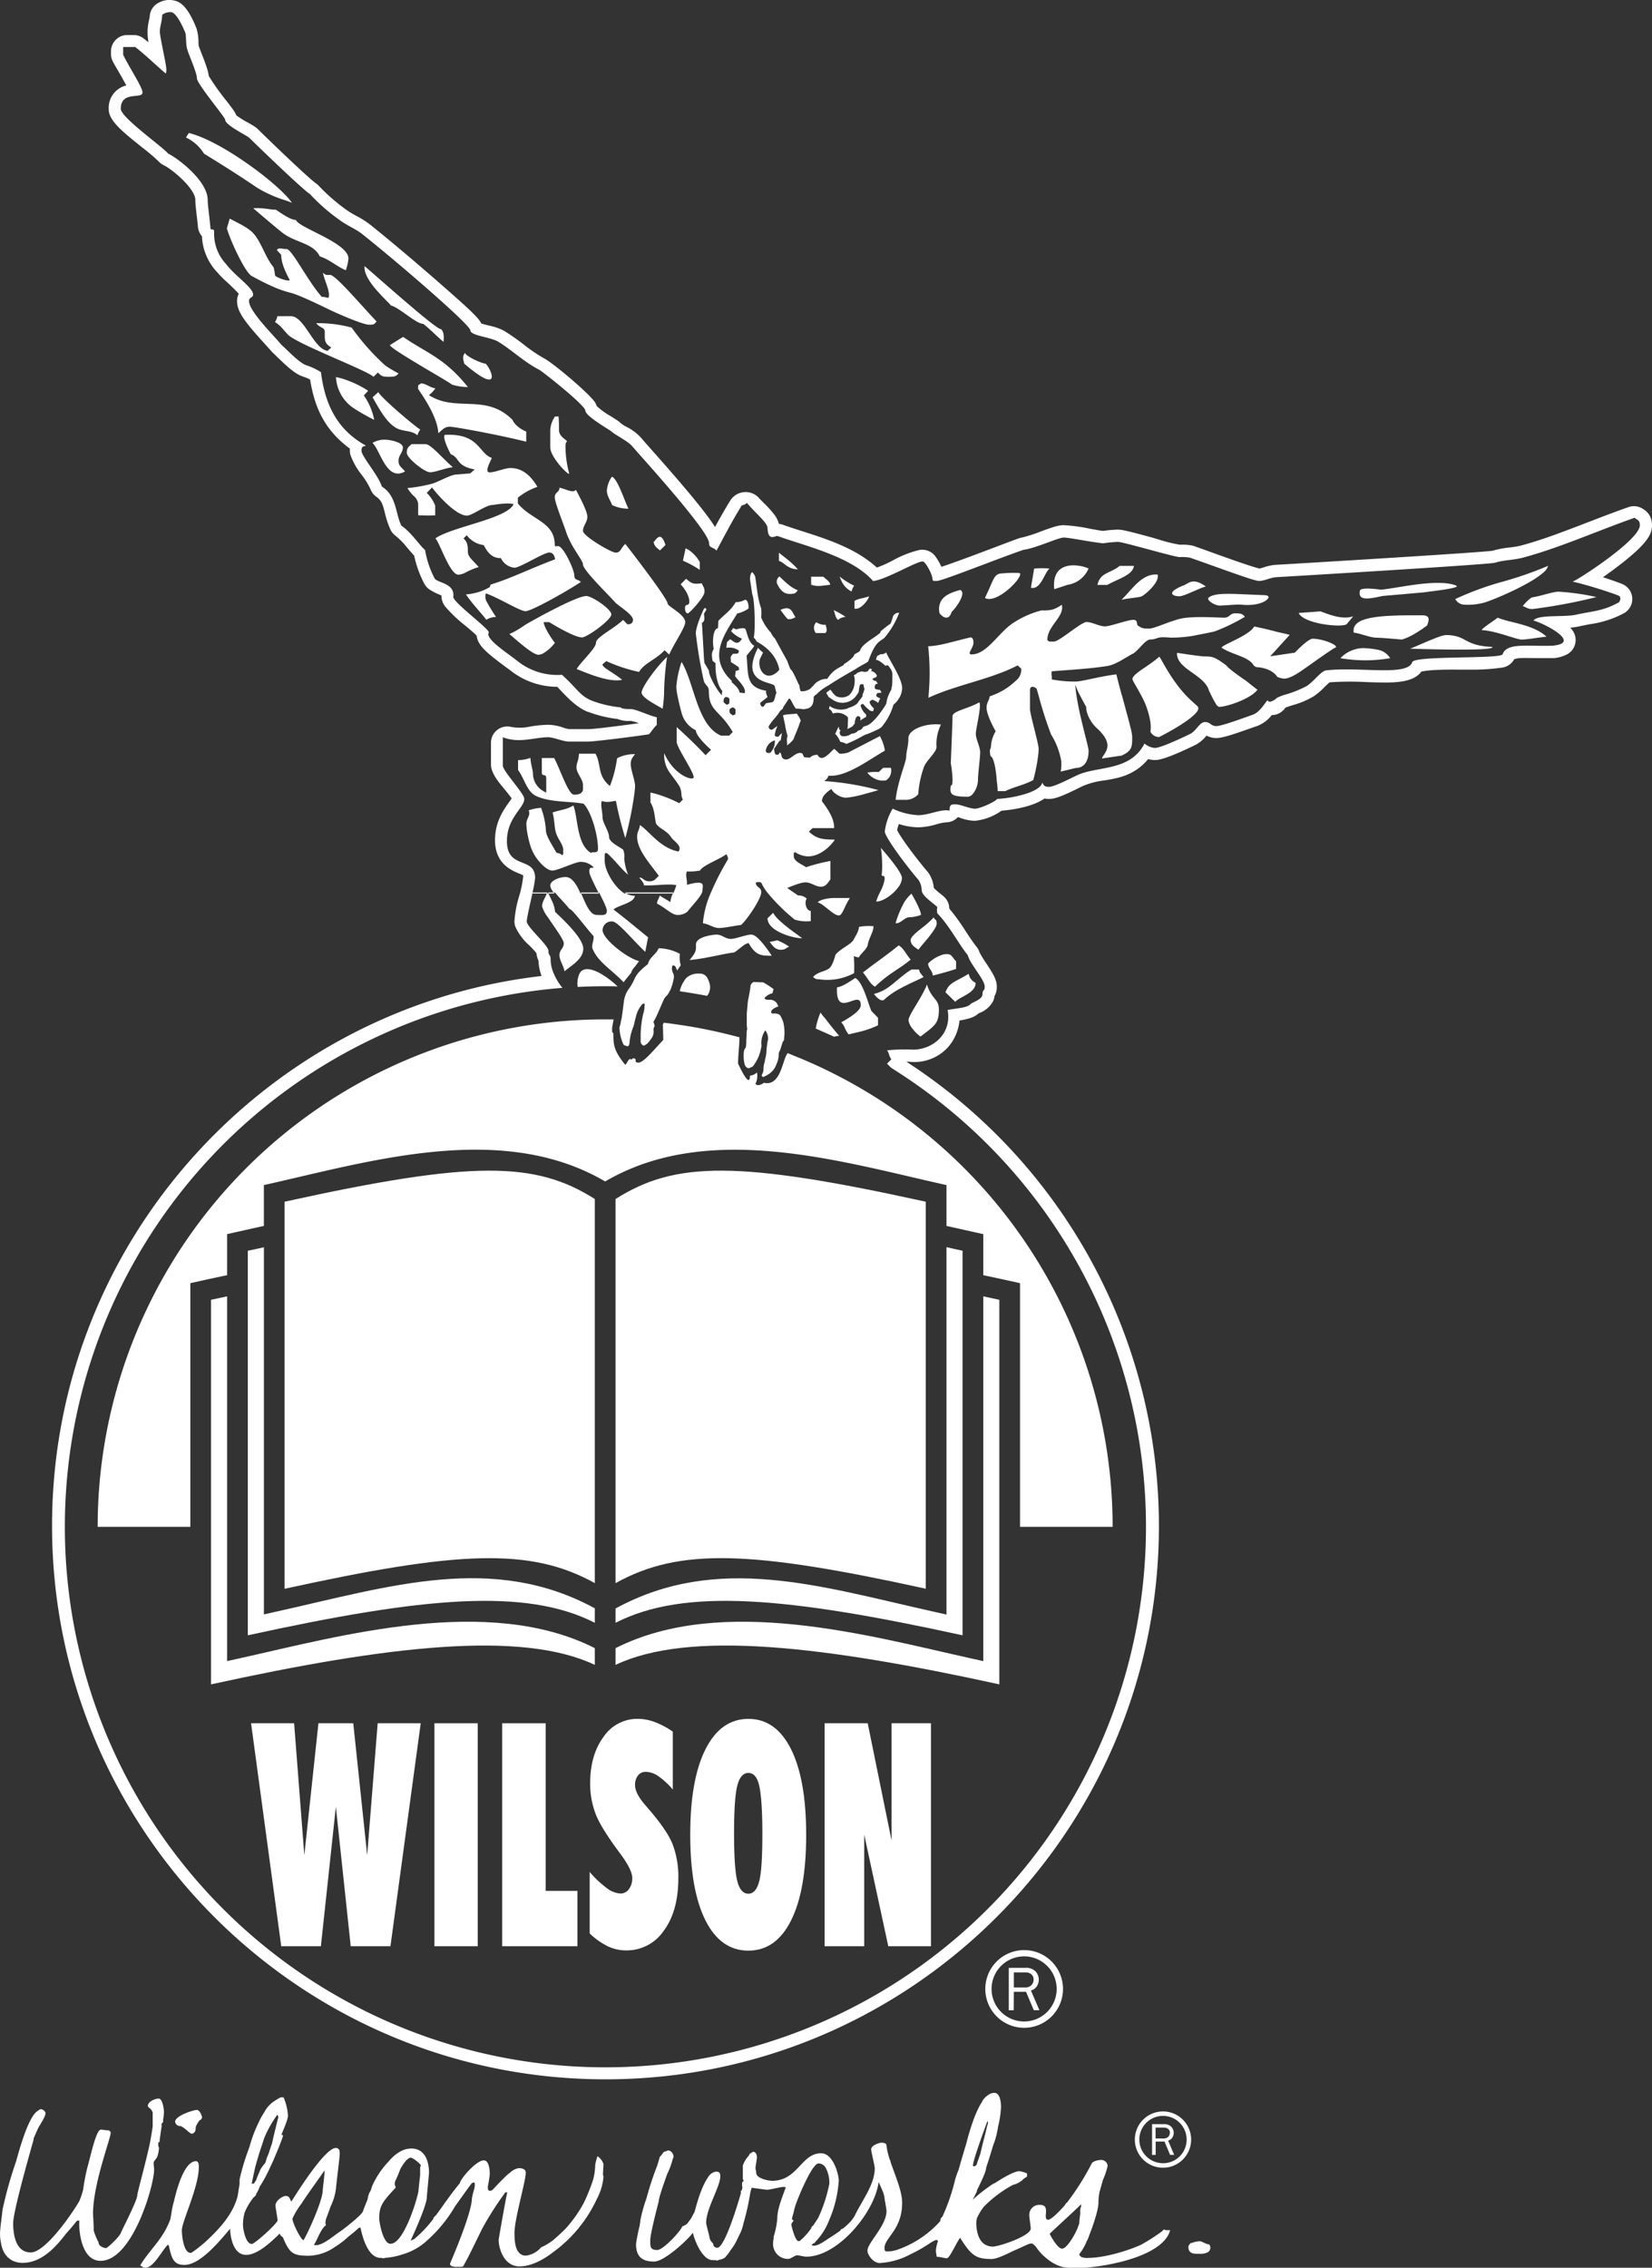 <svg xmlns="http://www.w3.org/2000/svg" viewBox="0 0 456.7 626.88"><rect x="0" y="0" width="456.7" height="626.88" fill="#333333" stroke="none"/><defs><style>.cls-1{fill:#fff;}</style></defs><title>wilson-logo-full--white</title><g id="Layer_2" data-name="Layer 2"><g id="Layer_1-2" data-name="Layer 1"><path class="cls-1" d="M50,587.74c1.34.66,2.47,2.09,3,2.09a.69.69,0,0,0,.37-.08A1.25,1.25,0,0,0,54,589a4,4,0,0,0,.12-1.09,10.2,10.2,0,0,1,1-1.73c.4-.24.73-.37.73-1,0-.07-.55-1.92-1.44-1.92s-6,1.61-6,3.27a1.31,1.31,0,0,0,.82,1.07A2.15,2.15,0,0,0,50,587.74Z"/><path class="cls-1" d="M165.18,596.07a13.62,13.62,0,0,0-.64,2.43,16.17,16.17,0,0,1-.6,4.14,52.63,52.63,0,0,1-2.58,6.38,35.89,35.89,0,0,1-5,7.06c-1,1-2.22,2.13-3.44,3.18a16.46,16.46,0,0,1-3.35,2,6.66,6.66,0,0,1-4.09,2.27,2.46,2.46,0,0,1-2.06-.87c.07,0-.19-.33-.19-.24-1-1.46-1-4-1-5.22,0-3.76,3.12-14.29,3.12-16.58,0-1-1-1.27-1.95-1.27a4.5,4.5,0,0,0-2.31,1.17,15.45,15.45,0,0,0-1.73,1.53c-1.25,1.2-2.45,2.52-3.22,3.34a1.37,1.37,0,0,1-.74.2c-.49,0-.53-.44-.54-1.07,0,0,.54-3,.54-3.52,0-.75-.1-3.8-1.66-3.8-2.1,0-6.56,5.22-6.6,6.3-1.45,1.72-2.73,3.49-4,5.24.07-.18-.36.51-.36.51-.77,1.08-1.53,2.16-2.31,3.2a1.7,1.7,0,0,0-.73,1,32.63,32.63,0,0,1-5.36,5.61c.11-.1-.59.13-.91.42,1-2.16,4.54-9.91,4.54-12.2,0-.48.59-6.24.59-6.72,0-2-.56-6.63-4.88-6.63-2.42,0-4.55,1.51-6.37,3.67a23.91,23.91,0,0,0-4.3,6.33,8.63,8.63,0,0,0-.51,1.48l-.26.46a5.57,5.57,0,0,0-.64,2.07c-.53,1.32-1,2.44-1.25,3.21l-.13.3c-.39.86-4.7,4.43-6.73,5.75-1,.66-4.22,3.45-6.14,3.45-.49,0-.42,0-.59-.11,1-1.57,1.81-4.18,3.17-5.32.32-.08,0-.23,0-.71a4.49,4.49,0,0,1,.16-1.09c.4-1.07.85-2.27,1.25-3.44a15.7,15.7,0,0,0,1.52-5.13c0-.49,1-8.58,1-9.07s.25-2-1.07-2c-3,0-10.65,12.25-12.09,14.51a1.52,1.52,0,0,0-.2.31c-.44-.66-.44-1.56-1.56-1.56-.88,0-2.83,1.35-2.83,2.63,0,.49.59,3.61.59,4.1,0,.83-6.32,6.54-7.12,6.54-1.81,0-2.44-4.44-2.44-5.07a12.35,12.35,0,0,1,.48-3.7,18.44,18.44,0,0,1,2.4-4.05c.44-.32.82-.75.75-1a8.73,8.73,0,0,0,1-2.07l.35-.51a38.83,38.83,0,0,0,2.47-4.69c.38-.76.74-1.55,1.08-2.34.19-.44.36-.86.53-1.27,1.16-2.72,2-5,2-5.21,0-.49-.38.1-.38-.39,0-.24,1.75-3.91,1.75-5.17a15.1,15.1,0,0,0-1.22-5.06h-.77a10.68,10.68,0,0,0-1.19.67A8.48,8.48,0,0,0,73,584a22.91,22.91,0,0,0-1.63,3,37.45,37.45,0,0,0-2.4,6.45c-.18.52-.36,1-.54,1.51a60.11,60.11,0,0,0-2.2,7.55c0,.44,0,.88,0,1.31-.21,1.1-.36,2.22-.55,3.33-1.14,4.26-4,8.15-9.13,12.79-.54.49-3.42,2.85-3.84,2.85-2,0-2.44-5-2.44-6.24,0-2.44,4.69-11.95,4.69-17.45,0,0,.14-1.67-.78-1.67-2.93,0-5,6.33-6.08,11.06a21.66,21.66,0,0,0-.72,3.38c-.16.87-.26,1.47-.3,1.64a21.18,21.18,0,0,1-2.52,4.84c-1.56,2.39-4.2,5.15-5.79,7.89l.37.24a2,2,0,0,0,1,.41c2.27,0,4.31-4.25,6.15-6.26h.35c.77,3.38,1.16,5.48,4.33,5.48,4.51,0,10-6.93,12.65-10,.05,2.17.81,7.22,4.42,7.22,2.94,0,6.48-3.09,9.26-5.88a2,2,0,0,0,.9,1c1.85,4.51,2.84,5.12,7.2,5.12a13.14,13.14,0,0,0,7.13-2.39,23,23,0,0,0,3.82-2.93,35.14,35.14,0,0,0,2.75-2.3,1.26,1.26,0,0,1,.54-.18c.08,0,1.37,8.39,5.56,8.39h.32a.82.82,0,0,0,.85,0,18.87,18.87,0,0,0,5-1,16.67,16.67,0,0,0,6.75-3.85,38.65,38.65,0,0,0,7.66-9.37c1.36-1.9,2.83-4,4.5-6.25,1.54-1.36.87,1.32.69,1.9a17.53,17.53,0,0,0-.52,2.17c0,4.12-6.05,18-6.05,18,0,1.05,2,.88,2.24.88a6.14,6.14,0,0,0,1.35-.09c1.4-2.32,3.36-6.52,5.34-10.52a89.9,89.9,0,0,1,6.39-10l.19,0c.48,0,.3.14.3.14l-.19.93c0-.3-2.16,11.66-2.16,12.1,0,2.36,1.46,7.31,5.75,7.31,3,0,6.25-1.56,9.41-4A37.84,37.84,0,0,0,165,607.88a15.93,15.93,0,0,0,1.85-6.29c-.22-.23-.19-.35,0-3.29A4,4,0,0,0,165.18,596.07Zm-94.54,2.68c.51-1.74,1-3.49,1.51-5,.35-1,.65-1.94.88-2.67a30.46,30.46,0,0,1,3.65-6.49c.07.28.26.19.26.68,0,.06-1.41,5.55-1.7,7.13-.38,1.1-.74,2.15-1,3a13.11,13.11,0,0,0-.78,2.14c0,.49-1.35,1.5-1.76,2.93a19.68,19.68,0,0,0-.88,2.18l-.61.93a1.82,1.82,0,0,1-.63.07C69.92,602,70.27,600.33,70.64,598.75ZM83.9,619.27c-.81-.2-3.06-4.85-3.06-5.95a21.74,21.74,0,0,1,2.49-4.15l.65-1c2.09-3.05,4.65-6.61,5.77-8.23-.13,2.44-.52,5-.52,5.45C89.23,608.42,84.85,617.86,83.9,619.27Zm24.06,1c-2.12,0-3.12-6.12-3.12-6.93,0-3.55.82-4.58,4.48-8.53.22-.11-.19-.63-.19-1.12a2.87,2.87,0,0,1,.09-.65c.45-.92.85-1.86,1.21-2.8l.24-.64c.92-1.65,2.06-3.13,2.85-3.13.63,0,2.27,1.31,2.83,2.06l-.2.66c0-.16,0,2.1,0,2.1-.15,1.22-.36,3.19-.49,4.59C114.74,610.1,111.28,620.25,108,620.25Z"/><path class="cls-1" d="M42.47,597.86c0-.49.74-1,1-1.66a8.1,8.1,0,0,0,.47-2.38c0-.49-.19-.29-.19-.78v-.76c.19,0,.4-.2.4-.6s.57-4.14.57-4.14c-.28-.06.11-.84.37-.86V586a12.79,12.79,0,0,0,.23-2.37c0-.39-.34-3.51-1.45-3.51-.78,0-3,.68-3,2.1.1.27.47.53.81.81a3.58,3.58,0,0,1,.53.93v3.3a5.17,5.17,0,0,1,0,.54c-.17,1.28-.43,2.83-.74,4.5-1.24,5.83-3.53,13.91-3.53,14.64,0,1.34-4.48,10.07-4.48,10.14,0,.78-3.66,4.38-4.2,4.38-.24,0-2-.38-2-1.56a17.9,17.9,0,0,1-1.36-3.31,3.34,3.34,0,0,0,0-.5c0-1.16-.18-3.77-.18-4.18,0-8.17,4.88-20.75,4.88-22.33,0-.49-.39-.4-.42-.66-.85,0-1.82-.22-2.31-.22-1.34,0-3,8.11-3.65,10.21a57.21,57.21,0,0,0-1.24,6.44c-.27,1-.59,2-1,3-1.73,3.13-9.36,14.31-13.47,14.31-4.41,0-4.87-5.49-4.87-8.09,0-3.59,5.65-23,5.65-23.12a1.69,1.69,0,0,1,0-.3c.43-1,.87-2,1.29-2.92.92-1.59,2-3.2,2-4.09,0-.49-.78-1.08-1.26-1.08a1.1,1.1,0,0,0-.68.33c-2.12,1-4.32,7.19-6.16,14a115.65,115.65,0,0,0-3.8,13.53c0,.48-.58,4.67-.58,5.16A11.66,11.66,0,0,0,.27,620c.59,3.85,3.12,5.54,5.95,5.54,5.46,0,9.4-4.66,12.05-8.09,1.09-1.2,2.08-2.39,2.9-3.44a.87.87,0,0,1,.46-.17c.18,0,.27,0,.31.14-.21,2.17.4,11,5.84,11,8.85,0,14.82-20.87,14.82-25.16C42.6,599.28,42.47,598.35,42.47,597.86Z"/><path class="cls-1" d="M331.69,619.55a6.74,6.74,0,0,0-2.27.51l-.19,0c-.16,0-.43.46-.43.46a.86.86,0,0,0-.26.59l0,.31c.11,1.14.87,1.5,1.86,1.6a1,1,0,0,0,.29,0h.87a4.48,4.48,0,0,0,2.34-.41l.25-.2a1.45,1.45,0,0,0,.45-1.12c0-.54-.22-.54-.25-.84C333.43,620.42,332.23,619.55,331.69,619.55Z"/><path class="cls-1" d="M324.11,590.88a2.5,2.5,0,0,0,.37-1.31,2.43,2.43,0,0,0-.65-1.62,2.55,2.55,0,0,0-2-.75h-3.34v8.5h1V592h2.44l1.55,3.68h1.12l-1.67-3.93A2,2,0,0,0,324.11,590.88Zm-2.44.27h-2.21v-3h2.35a1.77,1.77,0,0,1,1.15.38,1.27,1.27,0,0,1,.45,1,1.6,1.6,0,0,1-.43,1.14A1.7,1.7,0,0,1,321.67,591.15Z"/><path class="cls-1" d="M321.52,583.68a7.78,7.78,0,1,0,7.77,7.77A7.77,7.77,0,0,0,321.52,583.68Zm0,14.31a6.54,6.54,0,1,1,6.53-6.54A6.53,6.53,0,0,1,321.52,598Z"/><path class="cls-1" d="M322.15,616.37a.44.44,0,0,0-.24,0h-.28a3.21,3.21,0,0,1-.34.41,52.59,52.59,0,0,1-5.88,3.77c-4.76,2.12-10.81,3.6-14.31,3.6a4.5,4.5,0,0,1-2.24-.27c.11,0-.46-.24-.49-.77a13.22,13.22,0,0,0,2-3.44,11.28,11.28,0,0,0,.49-1c.13-.36.27-.72.39-1.09,1.28-3.26,2.42-7,2.42-8.61a15.38,15.38,0,0,1,.3-3c.29-1.07.62-2.23.92-3.31a20.92,20.92,0,0,0,1.32-3.91,1.76,1.76,0,0,0-1.95-1.65c-.49,0-2.17.27-2.48,1A70,70,0,0,1,295,608.84a1.65,1.65,0,0,0-.62.77s-3.5,4-4.59,4c-1.78,0,.86-4.1-2.24-4.1a2.76,2.76,0,0,0-3,2.92c0,.49.4,3.12.4,3.61,0,2.1-8.88,5-10.44,5a5,5,0,0,1-1-.1c-.39-.1-.71-.26-.92-.32-2.31-1.14-2.69-4.41-2.69-6.11a4.83,4.83,0,0,1,.22-1.41A14.86,14.86,0,0,1,272,610a33.57,33.57,0,0,1,8-6,6.4,6.4,0,0,0,3.11-1.79l.82-.51v-.89a9,9,0,0,0-2.13-.62c-1.25,0-4,1.5-6.65,3.22l-.7.35a45.12,45.12,0,0,0-5.56,4.33c.56-1.09,1.4-2.59,1.17-2.57,1.11-2.26,2.57-5.2,2.57-6.31,0,0,.93-2.74,1.91-6.1a22.61,22.61,0,0,0,1.39-5.29,26.91,26.91,0,0,0,.8-5.38c0-.39,0-3.9-1.85-3.9a2.8,2.8,0,0,0-1.58.53,4.81,4.81,0,0,0-1.91,2.11c-1.92,3-3.37,7.91-4.31,11.57-.74,2.41-1.47,4.91-2.09,7.11a21.36,21.36,0,0,0-.94,2.67,55.64,55.64,0,0,1-3.55,10.31,1,1,0,0,0-.51,1,3.84,3.84,0,0,1-.36.5A28.5,28.5,0,0,1,247.82,622l-.32.09a4.21,4.21,0,0,0-.73.17,6.94,6.94,0,0,1-1.08.09c-.63,0-1.17.25-1.17-.87,0-3,4.88-5,4.88-12.59,0-2.84-1.54-6.58-2.82-10.15l-.43-1.22a.21.21,0,0,0-.1-.32,21,21,0,0,1-1-4.21c0-.65-1.24-.67-1.39-.67-.51,0-2.83.7-2.83,1.85,0,.48,1,4.68,1,5.17,0,3-1.49,5.86-3.11,8.72-.83,1.46-1.7,2.92-2.41,4.4l-.17.31c-.27.39-.54.77-.82,1.14a16.79,16.79,0,0,1-2.41,2.23c-.2,0-.42,0-.53.41-1.11.84-2.26,1.58-3.18,2.16s-2.88,2.08-4.15,2.08a1,1,0,0,1-.67-.19l.32-.34a2.35,2.35,0,0,1,.51-.23,2.4,2.4,0,0,0,.25-.37,16.85,16.85,0,0,0,3.66-5.69,1.43,1.43,0,0,0,.19-.44,32.71,32.71,0,0,0,2.57-10.78c0-1.53-1.49-7.51-4.88-7.51-5.53,0-6.41,7.61-13.56,7.61-.78,0-4.38-.54-4.38-2.24,0-.49-.2-.79-.2-1.27s.39-2.44.39-2.93-.15-1.56-1.07-1.56a1.25,1.25,0,0,0-.59.41h-.24l-.42.74a7.51,7.51,0,0,0-1.57,2.63v3.77c.22.23.25.69.13.55l-.34.38v.88a.81.81,0,0,0,.09.37l0,.17-.21.78a.41.41,0,0,0-.21.1v.65c-1.33,4.64-4.61,15.09-6.54,15.09-.49,0-1.08-.38-1.08-.87,0-.32-.4-.68-.69-1-.1-.2-.2-.42-.29-.63-.08-.72-1-3.93-1-4.39,0-4,3.91-10,3.91-12.88a1.42,1.42,0,0,0-.32-1.06,1.19,1.19,0,0,0-.76-.21,2,2,0,0,0-1,.28,3.1,3.1,0,0,0-1.35,1.35c-2.18,3.06-3.6,9.37-3.7,9.54-.32.54-.58,1.07-.84,1.55s-.73,1-1.14,1.61a3.4,3.4,0,0,1-1.39.77c-.51,1.45-5.32,6.55-6.91,6.55-2.07,0-1.95-1-1.95-2.73,0-1.95,2.34-10.65,2.34-10.73,0-.88,1.25-4.52,2.37-7.61a19.37,19.37,0,0,0,1.45-3.92l.28-.75c0-.66-.56-1.76-1.46-1.76a1.07,1.07,0,0,0-.62.22c-.91.09-.65.47-1.76,1.59-.09.44-.35,1.32-.71,2.45a82.9,82.9,0,0,0-2.95,9,39.85,39.85,0,0,0-1.67,6c0,.15-.09.77-.21,1.57a47.92,47.92,0,0,0-1,5c0,3.24,1.41,4.87,5,4.87,3,0,9.87-6.6,10.72-8,.09.93,2.28,7.61,5.48,7.61a9,9,0,0,0,.9,0c0,.22.9,0,.73-.08a3.91,3.91,0,0,0,1.67-.56,11,11,0,0,0,1.6-2.06,14.18,14.18,0,0,0,1.79-2.86c.19-.38.38-.78.56-1.19a11.51,11.51,0,0,0,1.23-3.34,69,69,0,0,0,1.95-8.78c.18-.62.32-1.05.36-1.14,1.29.16,3.84.55,4.33.55s3.8-.78,4.29-.78.61,0,.78.12c-1,2.85-2.34,5.93-2.34,8.65a23.42,23.42,0,0,1-.88,4.59,1.4,1.4,0,0,0-.11.79,8.79,8.79,0,0,0-.18,1.55,4.11,4.11,0,0,0,4.29,4.19c.49,0,1.85-1,2.34-1s2,.39,2.54.39c8.77,0,18.84-12.21,20-20.47l0-.18c.15.28.93,2,1.35,3.09l.27,1c0,.19.06.56.13,1-.08-.22,0,.2.05.29l.09.54c0-.17.08.61.06.37.13.78.25,1.5.25,1.71,0,4.12-5.27,8.8-5.27,11,0,1.12,1.58,3.41,3.41,3.41a20.49,20.49,0,0,0,8.64-2.51,38.3,38.3,0,0,0,5.05-2.87,10.1,10.1,0,0,1,1.82-1c.49,0,.43.16.59.31a9,9,0,0,0-.59,2.71c0,.49.2,1.17.22,1.63,1,0,2.32.42,2.81.42.8,0,2.8-4.71,3.69-5.66a31.16,31.16,0,0,0,2.17,3.15c1.86,2.25,3.43,2.7,6.52,2.7,1.37,0,3.72-1.13,5.94-2.22,1.5-.64,2.95-1.34,4.33-1.93a2.68,2.68,0,0,1,.75-.14c.35,0,.77.42,1.33,1.05,1.84,2.79,5.53,5.54,8.47,5.59a12.78,12.78,0,0,0,2.2.19c6.05,0,21.74-2.34,25.65-8.9a5.66,5.66,0,0,0,.67-1.61h-1.36Zm-49.17-30c.12,0,.28.48-.08,1.3-.27,1.15-.55,2.33-.85,3.53,0-.16-1.08,4.34-1.08,4.34-.36,1-.7,2-1,2.91-.51.56-1,.46-1,.13C269,597.3,271.78,589.49,273,586.32Zm-51.81,33.09a1.74,1.74,0,0,1-.45.06c-.92,0-1.95-4.34-1.95-4.49,0-.51.58-1,.58-1.07,0-.49-.38-.1-.38-.59,0-.06,0-.14,0-.23l.13-.51a12.85,12.85,0,0,0,.43-1.66l.36-1.29c1.15-3.29,4.74-11.62,6.37-11.62a2.28,2.28,0,0,1,1.88,1,5.74,5.74,0,0,1,.46.89,9.24,9.24,0,0,1,.68,3.71,41.64,41.64,0,0,1-3.09,9.46c-.48.76-1,1.53-1.48,2.24.1-.16-.48.16-.43.61A18.23,18.23,0,0,1,221.17,619.41ZM298,615.67c-.88,2.23-3.07,5.94-4.39,5.94s-3.42-4-3.42-4.1,6-5.55,8.72-8.18l-.06.73a2.84,2.84,0,0,0-.19,1.63c-.14,1.2-.28,2.32-.28,2.72S298.11,615.25,298,615.67Z"/><path class="cls-1" d="M405,167.16a17.19,17.19,0,0,0,5.4-.6c2.43-.72,12.27-4.82,16.09-8.14a4.27,4.27,0,0,0,1.5-2,104.58,104.58,0,0,1-13.39,4.6,84.53,84.53,0,0,0-12.29,4.58A3,3,0,0,0,405,167.16Z"/><path class="cls-1" d="M382.19,164.75l11.46-1c1.58-.25,8.74-1,9.08-1.65,0-.08,0-.16-.19-.23-5.27-2.11-17,.94-20.89,1.13-.07,0-5.47-.84-5.7.29a3.56,3.56,0,0,0-.07.52C375.74,166,378.34,165.63,382.19,164.75Z"/><path class="cls-1" d="M232.79,160.93a5.93,5.93,0,0,0,2.63,2.58,3.07,3.07,0,0,1,.18-.61,4.1,4.1,0,0,1,.54-1,18.08,18.08,0,0,1-4-2.52A7.8,7.8,0,0,0,232.79,160.93Z"/><path class="cls-1" d="M220.28,197.25c-.76.19-3,.12-3.82.51l.57,2.58a18.42,18.42,0,0,0,.72,3.15c-.42.78-.08,1.69-.17,2.57a7.82,7.82,0,0,0,1.43-1.27l.34-.39c0-.2,1.52-3.63,1.6-4.12.09-.29.26-.68.42-1.07a8.52,8.52,0,0,0-.5-1.08A6.15,6.15,0,0,1,220.28,197.25Z"/><path class="cls-1" d="M236.23,166.09v2.16c1.21.29,2.58-1,3.4-2.16a5.34,5.34,0,0,0,.65-1.24,19.59,19.59,0,0,1-2,.54A7.41,7.41,0,0,0,236.23,166.09Z"/><path class="cls-1" d="M225.67,172a2.24,2.24,0,0,0-.13,3h2.64c.7-.66.19-1.47.1-2.28A4.29,4.29,0,0,1,225.67,172Z"/><path class="cls-1" d="M215.77,168.6a29.82,29.82,0,0,0,1.84,2.39c.59.6,2.3-.36,2.3-.36C219,169.35,218.8,167.18,215.77,168.6Z"/><path class="cls-1" d="M227.59,159.42h-3.35v2.23c1.93.69,3.83.11,5.24,0C229.56,160.86,228.28,160.05,227.59,159.42Z"/><path class="cls-1" d="M231.67,171.36a3.74,3.74,0,0,1,2.09-.83,22.15,22.15,0,0,0-3.3-1.87C230.85,169.47,230.85,170.67,231.67,171.36Z"/><path class="cls-1" d="M214.77,161.18c.2.47,1.22,3,3.4,3,1.5,0,1.71-.09,2.39-1-2-.82-3.08-1.94-5.09-3.83A1.83,1.83,0,0,0,214.77,161.18Z"/><path class="cls-1" d="M263.09,169.15c1.05-1,2.79-3.37,2.93-4.9a1.07,1.07,0,0,0-.52-1.17c-2.31.6-4.36,1.42-5.31,3a4.56,4.56,0,0,0-.42,3.48C260.4,170.42,262.26,171.9,263.09,169.15Z"/><path class="cls-1" d="M249,192.14h0a5.92,5.92,0,0,0,.41-2c-.08-2.73-3.76-8-4.42-9.8a2,2,0,0,1-1.66.49c-.16.22-.16.22-.25.22a3,3,0,0,1-.5.2,3.07,3.07,0,0,0-.42,1.17c.84-.09,2.52,1.57,2.69,1.67.17-.1.25-.2.42-.2a.79.79,0,0,1,.51.39c.08.1.17.2.17.3a2.69,2.69,0,0,1,.75,2.06c0,1,0,1.86-.08,2.84l-.08.39a1.8,1.8,0,0,0-.09.69,13.1,13.1,0,0,0-.78,1.54h0a8.66,8.66,0,0,0-.65,2.46,5,5,0,0,0-.42.69c-.09.1-3,4.8-5.14,5.39a6.76,6.76,0,0,0-.84.29,1.57,1.57,0,0,1-1.35,1,2.44,2.44,0,0,1-1.86.88,3.49,3.49,0,0,1-2.61.69l-.51-.3-.16-.58v-.3a1.25,1.25,0,0,1,.25-.39c-.09-.1-.25-.2-.34-.29a3.78,3.78,0,0,1-.17-.79,14,14,0,0,0-.75,1.57,1.31,1.31,0,0,1-.26.39,7,7,0,0,1,1.43,2.25,5.15,5.15,0,0,1,1.69.59,35.53,35.53,0,0,0,4.64-2.25,4.36,4.36,0,0,1,1.18-.49c1.11-.43,2.22-.94,3.28-1.46a2.9,2.9,0,0,1,.55-.38A16.63,16.63,0,0,0,247,194.8,6.78,6.78,0,0,0,249,192.14Z"/><path class="cls-1" d="M234.44,198.32c0,.49-.09,2.75-.09,2.75a.8.8,0,0,1-.17.49,10.49,10.49,0,0,0,1.52-.79,1.19,1.19,0,0,0,.25-.39.73.73,0,0,0,.34-.39,3.38,3.38,0,0,1,.25-1.27.55.55,0,0,1,.26-.49.71.71,0,0,1,.42-.3,4,4,0,0,1,.59.3,2,2,0,0,1,0,1,9.44,9.44,0,0,1,1.68-1.08.74.74,0,0,1,0-.59,4.79,4.79,0,0,1-1.35-1.86,7.21,7.21,0,0,1-.25-.69l.25-.29c.09,0,.17-.1.26-.1h.25a9.86,9.86,0,0,0,1.94,1.86,2.18,2.18,0,0,0,.84.1,2.73,2.73,0,0,1,.17-.78,3.31,3.31,0,0,1-1.09-1.37.65.65,0,0,1-.09-.4.77.77,0,0,1,.34-.39,1,1,0,0,1,.5-.19,4.75,4.75,0,0,1,1.52.88,6,6,0,0,1,.59-1.28,3.8,3.8,0,0,1-1.1-.58c0-.11,0-.21,0-.32h0a.9.9,0,0,1,.07-.27c.08-.1.17-.2.17-.3.42,0,.84-.09,1.18-.09a3.42,3.42,0,0,0-.43-.79,3.27,3.27,0,0,1-1.34-.29,1.25,1.25,0,0,1,0-1c.08-.1.17-.2.17-.29a1.4,1.4,0,0,1,.59-.1l-.51-.79a1,1,0,0,1-1-.58,11.34,11.34,0,0,1,1.09-.49c0-.1.09-.2.17-.4a2.27,2.27,0,0,0-1.6-1.27,3.12,3.12,0,0,1,.25-.49c-.25,0-.41-.19-.58-.19-.25.2-.6.78-.68.78a2.1,2.1,0,0,1-1.52,0A6.46,6.46,0,0,0,237,186a2.56,2.56,0,0,1-1,.69c.51.68.17,2.74.17,2.74a4.76,4.76,0,0,1-1.44,2.73h0a3.53,3.53,0,0,1-3.53.31,2.58,2.58,0,0,1-.39-.31h0a4.24,4.24,0,0,1-.87-1.06,1,1,0,0,1-.34-.49c-.48.37-.71.54-1,.69l-.15.48c.09,0,.23.18.34.37h0a1.49,1.49,0,0,1,.2.43,11.15,11.15,0,0,0,1.91,1.25,4.72,4.72,0,0,0,4.55-.3c.08-.09.17-.09.25-.19a5,5,0,0,0,.65-.58,7.68,7.68,0,0,0,.49-.61h0a9.18,9.18,0,0,0,.54-.87s.09-.59.09-.78c.09-.49.17-.89.25-1.18a1,1,0,0,1,1-.1l.09.69a3,3,0,0,1,.17.49,6,6,0,0,1-.51,1.57s0,.1,0,.17h0c0,.17-.06.4-.06.4a14.32,14.32,0,0,1-1,1.28,2.28,2.28,0,0,1-1,1.07,6.31,6.31,0,0,1-1.85.79c-.08.1-.17.1-.34.2a5.53,5.53,0,0,1-4.55-.49.58.58,0,0,0-.34-.2,4.48,4.48,0,0,1-.16.78l.5.3a2.79,2.79,0,0,1,.42.68c.09.1.09.2.17.3A4,4,0,0,1,234.44,198.32Z"/><path class="cls-1" d="M290.15,157.19a19.69,19.69,0,0,0-4.26,0l-.89,5.28C287.74,163.18,288.79,158.13,290.15,157.19Z"/><path class="cls-1" d="M218.33,155.19c-1.07-.92-2.09-1.65-3-2.41v2.27c1.6.48,2.33,2.28,5.25,2.34A21.75,21.75,0,0,0,218.33,155.19Z"/><path class="cls-1" d="M313.46,156.58l0-.15h-3.94c-2.49,2.1-5.36,1.73-6.14,5.26h2.73C308.86,160.1,313,159.07,313.46,156.58Z"/><path class="cls-1" d="M326,164.84c1.5,0,5.89-2.48,7.38-2.7-3.95-2.81-4.83-.6-6.57-.17C322.1,164,324.46,164.84,326,164.84Z"/><path class="cls-1" d="M295.13,161.67a7.52,7.52,0,0,0,5.81-4.52c-2.27-1.07-10.35-2.65-9.49,5.73Z"/><path class="cls-1" d="M315.52,164.89c.84-.3,5.15-3.88,4.52-6.06-4.29-.37-6.84,3.83-10,7C311.59,165.33,313.94,165.35,315.52,164.89Z"/><path class="cls-1" d="M337.22,167.41c1.5,0,4.54-.4,6-.25,3.35.34,5.69-.39,6.77-1.17s.91-1.47-.49-1.47c-2.56-.08-7.58-.35-9.19-.36h-.09c-1.5,0-4.94-.1-6.14,1.1C333.51,165.86,335.72,167.41,337.22,167.41Z"/><path class="cls-1" d="M281.77,158.39h0a33.16,33.16,0,0,0-4.67.12c-1.63,0-2.13.81-3,2.79-.44,1-1,2.32-1.81,4C275.67,167.2,283.56,158.89,281.77,158.39Z"/><path class="cls-1" d="M134.3,100.56c-1.48-.18-5.52-2.1-5.74-3-.93,1-.38,2.08-.2,3C138.59,109.29,136.16,102.57,134.3,100.56Z"/><path class="cls-1" d="M104.6,108.39,103,109.84c1.84,3.18,3.58,6.5,6.13,8.22,2.1,1.43,4.46.71,6.28,2.28a3.87,3.87,0,0,1,.78-1.55C112.15,115.84,104.78,109.26,104.6,108.39Z"/><path class="cls-1" d="M107.78,95.42c.63,1.38,16.82,10.35,17.06,10.85a14,14,0,0,0,4.51.72c-6.49-8.12-11.57-9.45-17.88-13.85C110.93,93.41,107.78,95.42,107.78,95.42Z"/><path class="cls-1" d="M120.36,107.35c-1.48-.19-2.68-1.39-4-1.36-.69.66-.78,0-.78,1.47,0,.23,5.4,7.2,5.58,12.28.93-.67,1.62-1.78,3.12-1.78s14.32,2.39,21.2,4.15v-2.82c-1.91-.71-3.51-2.31-3.77-3.2-7.47-7.49-15.54-2-23.13-6.86A8,8,0,0,0,120.36,107.35Z"/><path class="cls-1" d="M117,89.53c1.12.78,3.48,3.15,5.6,5,.19-1.48.1-2.89-.71-3.58-.81.69-20.19-16.71-21.1-17.38-.5,4,6.88,10.08,7.26,10.87C110.42,85,115,89.54,117,89.53Z"/><path class="cls-1" d="M173.73,140.61c-1.12-2.25-3-8.3-4.57-8.83a7.53,7.53,0,0,0-1.39,3.88c0,1.5,1.21,3.06,1.42,3.94A9.89,9.89,0,0,0,173.73,140.61Z"/><path class="cls-1" d="M193.46,155.94v-.57a10.4,10.4,0,0,0-2.81-3.17,6.06,6.06,0,0,0-1.11-.61L188.8,155a27.15,27.15,0,0,1,4.66,2.54Z"/><path class="cls-1" d="M182.45,152.16l1.52-1.5c-1.49-4.88-3.12-.25-3.28-1C180.77,151,181.69,151.5,182.45,152.16Z"/><path class="cls-1" d="M157.33,130.77a28.66,28.66,0,0,1-1-7.41c0-1.5.57-1,.31-1.54-1-.8-2.11-1.53-2.11-3s0-2.33-.11-3.68h-1a7.41,7.41,0,0,0-1.3,3.75v4.8C152.17,126.59,157.78,132.12,157.33,130.77Z"/><path class="cls-1" d="M70,57.57c2.51,2.14,5.87,5,8,6.71,3.6,2.85,8.54,2.82,10.41,6.59,2.73.88,4.49,2.66,7.18,3.85a13,13,0,0,0,.74-3.25c0-4.35-13.81-8.49-14.53-10.68-1.62.1-5.42-2.82-5.57-2.82C74.78,58,72.68,57.37,70,57.57Z"/><path class="cls-1" d="M103.26,104.16l1.22-1.2c1,1.12,1.5,1.2,3,1.2s2-.08,2.7-.94a34.29,34.29,0,0,1-3.71-2.21,65.32,65.32,0,0,1-9.26-10.45,34.41,34.41,0,0,0-9.8-1.21c1.26,1.53,2.37,1,2.37,2.51,0,2.33-.1,3,1.8,4.2l-1,.92c-3.84-.39-6.42-9.62-10.17-9.57H76.67A3.37,3.37,0,0,1,76,89c1.92,1.34,1.89,1.7,3.58,3.49,1.31,1.39,7.81,4.25,13.7,6.84C98,101.4,102.37,103.32,103.26,104.16Z"/><path class="cls-1" d="M79,55.41c.6.22,1.18.43,1.71.65-1.68-2.5-7-7.19-13.1-11.37-5.23-3.6-11-6.83-15.4-7.93L51.4,38a11.84,11.84,0,0,1,5,4.48c4.7,2.88,9.94,6.17,14.43,9.25A33.88,33.88,0,0,0,79,55.41Z"/><path class="cls-1" d="M118.88,130.56c1.5,0,4.2-1.2,6.28-1.4-3.09-2.73-6.06-6.4-7.56-6.39l-3.8,0c-.7.68-1.35.89-1.35,2.39S117.38,130.56,118.88,130.56Z"/><path class="cls-1" d="M169,169.86c0-1.5-5.4-5.1-6.9-5.1-2.92,0-16,7.39-16.95,8a31.8,31.8,0,0,1-3.24,2c-.33.16-.68.32-1.1.5,3.11,2.68,6.6,5.75,8.1,5.75a3.33,3.33,0,0,0,1.62-.63,10.92,10.92,0,0,0,2.87-2.69c-.68-.79-3-4.18-3.1-5.72h1.52c1.06.67,7,4.24,9.08,4.24C162.37,176.16,169,171.36,169,169.86Z"/><path class="cls-1" d="M184.57,166.86c0-1.5-11.7-16.5-11.7-16.5-1.41,1.29-1.2,2.4-2.7,2.4-1.2,0-9-4.57-9-6s1.2-2.4,1.2-3.9-1.83-4.93-3.16-7.47c-.79,1.05-2.61-.17-4.52-.57-.12,1.44-1.32,1.14-1.32,2.64s2.42,7.37,3.17,9.7c1.5,4.35,4.63,7.7,4.63,8.9,0,1.5,6.68,8,8.82,10.36.2.54,5,3.38,5,4.88s-1.56,1.26-1.56,1.26l-1.17-1.2c-2.61,2.49-7.5,4.8-7.5,6.3,0,1.25-2.45,3.62-4.34,5.92-.38.46-.74.92-1,1.36,1.21.5,2.51,1,3.81,1.49,3.15,1.13,6.36,2,8.76,1.5-2.51-2.11-5.68-3.44-5.39-4.32l1-.86a44,44,0,0,0,9.07,3c1.41-2.45,4.51-3.28,7.06-6l1.27,1.19c1.42-3.18,4.44-7.49,4.44-9C189.37,169.86,184.57,167.61,184.57,166.86Z"/><path class="cls-1" d="M177.52,190.82a2.06,2.06,0,0,0-.15.64,1.23,1.23,0,0,0,.27.68h0c1,1.44,4.75,3.22,5.53,3.8.18-1,.28-2.05.36-3.08,0-.24,0-.48.05-.72a75.14,75.14,0,0,1,.84-10.55C182,183.78,178.29,188.71,177.52,190.82Z"/><path class="cls-1" d="M134.18,165.06c0-1.5.41-.92.41-.92,3.39,1.2,9.19,4.82,10.69,4.82s10.35-4.85,15.29-8.07c-.68-.84-1.8-.33-1.8-1.83s-3-8.1-4.5-8.1c-.52,0-.9.23-.9-.3,0-6.45-6.44-6.86-10.21-11.48v-1.6a18.29,18.29,0,0,1,5.4-3c-2.43-4.16-5.08-5.2-7.48-5.2-1.5,0-4.2,1.2-5.7,1.2s0-2.56.57-4c-3.64-1.21-3.4-6.85-13-6.37-.72,1,1.67,5.36,1.67,5.36,2.59,1,1.35,3.23,6.6,4.2L130,130.86l-3.83.32c-1.5,0-4.87,2-6.75,2.54a40.38,40.38,0,0,1-6,1.12l-.78.08a10.85,10.85,0,0,0,1.71,2.16,3.33,3.33,0,0,1,1.25,2.18c0,1,0,1.74,0,2.37q0,.45.06.84l.83,0c1.53.06,2.59.05,3.82,0v-2.7a10,10,0,0,0-2.34-3.52l1.48-1.51c.83,1.24,6.39,7.8,9.62,7.8,1.5,0,5.38-3.09,7.23-2.94.65-.15,4.07-.67,5.69-.24-1.66,3.73-14.7,5.88-20.35,8.72a10.43,10.43,0,0,0-1.27.73c1.29,1.44,4,10.06,6.35,10.06a5.06,5.06,0,0,0,1.85-.53,19.53,19.53,0,0,1,3.77-1.59c-1.86-2.12-3-2.81-3-4.31s-.09-2.61-1.2-3.58l.88-.92a7,7,0,0,0,4.67,2.74c.58.82,1.65,3.71,4.78,3.59a4.65,4.65,0,0,0,3.77,2.67c1.5,0,8.09-4.2,9.6-4.2s1.6,1.88,1.6,1.88C147,157,141,160,135.65,161.59c-.22.3-.05.78-.69.94a13.15,13.15,0,0,1-3.22,1.29,16,16,0,0,1-2.93.5c1.83,2.72,4.22,5.11,5.64,7a5.14,5.14,0,0,1,2.69-.76,49.9,49.9,0,0,1-2.72-4.47A3,3,0,0,1,134.18,165.06Z"/><path class="cls-1" d="M111.38,123.66c0-1.13-2.37-1.79-3.72-2a5.25,5.25,0,0,0-.78-.09,6.43,6.43,0,0,0-3.9.87c1.88,1.69,3.47,8.83,7.31,8.46a4.09,4.09,0,0,0,1.69-.59c-1.29-1.45-1.8-1.54-1.8-3S111.38,125.16,111.38,123.66Z"/><path class="cls-1" d="M189.67,160l-1.5,1.52c1.29,1.39,2.4,3.28,2.4,4.78s-1.2.3-1.2,1.8.79,1.48.79,1.48c.43-.07,4.61-4.48,4.61-6s-.6-1.5-.71-2.33C191.5,161.54,191.23,161.32,189.67,160Z"/><path class="cls-1" d="M91,85.58c3.73,1.76,9.55,4.18,11,4.18s1.41-.08,2.1-.9C99.89,84.45,92.78,76,91.28,76s-1,.08-2-.56c.48,2.15,1.66,4.46,1.66,6s-.3.6-2,.62c-4.1-4.72-8.23-13.22-9.73-13.22s-2-.52-2.69.27l1.22,1.34c0,2.29,1.21,4.82,2.38,7-.52.43-3.67-.73-4.08-1.28a15,15,0,0,0-.4-2.29c-2.2-2.58-3.32-6.7-5.42-9.18-1.52-1.8-4.41-3-6.47-4.15l-.24-.13-.79,2.69c.6,2.46,4.8,12,6.9,13.22,1.66.89,3.52,1.87,5.42,2.72a29.92,29.92,0,0,0,5.3,1.89C82.81,81.51,91,85.58,91,85.58Z"/><path class="cls-1" d="M100.58,109.31l1.2-1.28a28.29,28.29,0,0,0-7-3.31,18.89,18.89,0,0,0-1.9-.48,11,11,0,0,0,5.24,8.82,53.86,53.86,0,0,0,5.33,3A17.44,17.44,0,0,0,100.58,109.31Z"/><path class="cls-1" d="M232.57,282.6a7,7,0,0,1,.68.93l.16.29a9.16,9.16,0,0,0,1.17,2.12l2.12-.49.44-.11a26,26,0,0,0,5.59-1.91v-2.08l-1.82-1.87c-.95-2.06-2.27-7.89-4.46-9.13-1.95,1.25-3.59,2.4-5.06,2.59-.46,9.11,6.57.19,6.57,4.91C238,279.35,235.13,281.18,232.57,282.6Z"/><path class="cls-1" d="M270.7,194.16c-3.2,1.84-7.37,2.36-7.37,3.86s-.48,12.91-.48,12.91.75,4.46.38,5.82c-.08.28-.19.44-.37.4-.17,1.08-.18,1.8.26,2.28h0c.57.61,1.87.81,4.51.81a2,2,0,0,0,1.34-.81h0a5.87,5.87,0,0,0,1-1.79,6.44,6.44,0,0,0,.4-2.19c0-1.51.6-6,.6-7.5s-1.2-3.61-1.2-5.1S271.47,194.84,270.7,194.16Z"/><path class="cls-1" d="M251.46,253.55a8.46,8.46,0,0,0,1.88-.25,10.62,10.62,0,0,0,1.24-.37c.18-.88-1.79-4.53-2.61-5.89a11.65,11.65,0,0,0-2,2.39,28.88,28.88,0,0,0-2.39,5.79C249.06,255.35,250,253.55,251.46,253.55Z"/><path class="cls-1" d="M243.88,239.74a19.57,19.57,0,0,1-.14,2.15c.24.67.82-.34.82,1.16a11,11,0,0,1-1.34,3.68,16,16,0,0,0-1,2.5c1.43,0,3.33-1.1,4.81-2.5h0a10.49,10.49,0,0,0,1.23-1.38,4.64,4.64,0,0,0,1.09-2.6c0-1.5-3.66-5.88-5.82-8.37A36,36,0,0,1,243.88,239.74Z"/><path class="cls-1" d="M260.13,200.31c-4-.53-9,1.27-9,3.75,0,2.32-.6,3.6-.6,5.1,0,1.19-1.5,4.8-2.4,8.79-.11.49-.21,1-.3,1.49h0c-.09.55-.17,1.11-.23,1.66h3.16a4.58,4.58,0,0,0,2.94-1.39l.16-.12a.77.77,0,0,1,0-.15h0a28.54,28.54,0,0,1,1.58-7.47c.75-1.87,3.47-4,3.47-5.51A11.93,11.93,0,0,1,260.13,200.31Z"/><path class="cls-1" d="M257.89,269.69c1.69-.45,3.59-.94,5.3-1.48.38-.12.77-.24,1.12-.37v-2.1c-1.24-1.3-1.15-2-2.65-2a4.4,4.4,0,0,0-1.21.21,10,10,0,0,0-3.86,2.38C256.56,267.65,257.76,268.25,257.89,269.69Z"/><path class="cls-1" d="M251.76,259.85c0,1.5,1.29,2,2.13,2.7.71-1,2-2.38,3.06-3.75s2-2.7,2-3.45c0-1.5-.6-.9-.8-1.78a23.63,23.63,0,0,1-3.16,2.85C253.3,257.76,251.76,259,251.76,259.85Z"/><path class="cls-1" d="M261.69,273.58a7,7,0,0,0-.32.72l2.72,2.65c1.12-1.4,5.67-2.4,5.62-5.26a3.39,3.39,0,0,1-1.91-2.5c-1.22.74-2.19,1.24-3,1.67C263.22,271.72,262.37,272.24,261.69,273.58Z"/><path class="cls-1" d="M255.93,332.2c-51.93-11.43-69.25-11.22-85.76-.75V437.64c17.74-9.87,37.7-9,85.76,1.54Z"/><path class="cls-1" d="M217.73,291.12l-.38.65c-1.17,2.43-1.9,8.54-6.15,7.54-.61.43-1.7,1.07-2.36.3a4.78,4.78,0,0,0,.42-3.14,3.19,3.19,0,0,1-1.94.88c0,3.95-3.15-3.1-3.28-3.33,0-2.29.37-4.95.39-7.27-1.09-.29-2.18-.57-3.28-.84a139.62,139.62,0,0,0-14.06-2.72c-1.19-.17-2.37-.34-3.57-.48l-.27.51.12,4.25c-2.49,2.59-5.4,6.28-6.9,6.28s0-1.2-1.5-1.2c-.18.1-.18.2-.26.3a6.17,6.17,0,0,1-.62-.09c-.58.35-.63,1.08-1.24,1.59-3-3.72-3.28-5.25-3.28-8.4v-.33a.87.87,0,0,1-.35-.41v-1.08l.41-2.33-2.34,0h-1.08A140.3,140.3,0,0,0,27,422.08H52.62V354.72c3-.67,6.39-1.42,10.16-2.21V341.16c3.13-.7,6.54-1.47,10.17-2.27V327.6c28.79-6.39,65.63-17.86,94.35-1,28.73-16.84,65.57-5.37,94.36,1v11.29c3.63.8,7,1.57,10.17,2.27v11.35c3.77.79,7.19,1.54,10.16,2.21v67.36h25.6a140.33,140.33,0,0,0-86.72-129.69C219.83,292,218.79,291.53,217.73,291.12Z"/><path class="cls-1" d="M254.09,268H252c-4.28,2.61-5.9,5.65-10.4,6.76.67.89,1.84,2.14,2.74,1.68,3.06-3,7.94-4.78,11-6.35C254.67,269.24,254.16,268.85,254.09,268Z"/><path class="cls-1" d="M170.17,448.1v.5c19.08-9.74,47.48-7.14,95.93,3.46V345.76l-4.44-1V446.32l-3.49-.78c-31.37-7-59.79-16.25-88-.9Z"/><path class="cls-1" d="M256.27,272.15c-1.49,3.81-5.11,8.4-5.11,9.9a4.86,4.86,0,0,0,1.25,2.49,10.07,10.07,0,0,0,2.06,2c3.93-3,5.09-3.53,5.09-7.5,0-2.13-1-2.6-2-4.09A9.77,9.77,0,0,1,256.27,272.15Z"/><path class="cls-1" d="M403.35,176.12a10.47,10.47,0,0,0-3.71-.56,8.7,8.7,0,0,0-2.18.61c-2.79,1-7,3-7.68,3.15,0,0,23.86.83,22.76-.49C406.69,178.58,405.72,177,403.35,176.12Z"/><path class="cls-1" d="M414,170.76c-.75.69-3.75,2.49-4.42,3.41a20.87,20.87,0,0,1,3.74.63c3.13.76,6.28,2,7.34,2,1.5,0,4.8-.6,6.88-.8-2.6-2.4-6.61-3.33-10-4.18A32.08,32.08,0,0,1,414,170.76Z"/><path class="cls-1" d="M456.7,145.26a6,6,0,0,0-.27-1.83,4.51,4.51,0,0,0-1.24-2,6.55,6.55,0,0,0-1-.75,4.48,4.48,0,0,0-4-.49c-3.66,1.28-7.33,2.69-10.89,4.06-6.64,2.55-12.9,5-19,6.61a23.9,23.9,0,0,1-2.93.48,26.69,26.69,0,0,0-4.77.91c-1.91.25-11.88.94-29.65,2.05-15,.94-29.24,1.79-30.27,1.84h-.14a14.88,14.88,0,0,0-3.2.7,9.83,9.83,0,0,1-1.14.32c-2.23-.47-11.25-3.74-14.72-5-1.56-.56-2.8-1-3.42-1.22l-.43-.13a15.17,15.17,0,0,0-3.48-.23,42.62,42.62,0,0,1-5.88-1.46l-1.8-.53-1.56-.42c-2-.54-4-1.09-6.14-1.55l-.62-.13-.18,0a5.56,5.56,0,0,0-.93-.08,34.18,34.18,0,0,0-4.12.36c-1-.13-2.19-.35-3.49-.59a46.45,46.45,0,0,0-7.38-1c-1.5,0-3.11.56-6.33,1.74a39.09,39.09,0,0,1-5.09,1.65,4.46,4.46,0,0,0-.89.22c-.94.32-3,1.1-5.62,2.09-4.2,1.59-12.1,4.59-15.87,5.81a15.3,15.3,0,0,0-1.75-3,4.48,4.48,0,0,0-4.43-1.63,29,29,0,0,0-7.21,2.84,33.71,33.71,0,0,1-4.45,2c-5.77-5.3-13.68-7.83-20.74-10.09-1.89-.61-3.67-1.18-5.34-1.78a5.09,5.09,0,0,0-1-.23,7.3,7.3,0,0,0-1.07-2.28,28.58,28.58,0,0,0-3.12-3.49c-.55-.55-1.06-1.07-1.51-1.57a5,5,0,0,0-7.68.81c-1.52,2.44-2.93,4.94-4.28,7.42-2-3.22-6.63-9.06-16.9-20.63l-2.48-2.8-1-1.17a13.51,13.51,0,0,0-4.21-3.15,9.1,9.1,0,0,1-1.53-1,4.87,4.87,0,0,0-.78-.66l-1.88-1.2a21,21,0,0,1-3.92-2.82,4.54,4.54,0,0,0-.41-.93c-1.32-2.25-11.08-10.51-13.95-12.16v0a42.48,42.48,0,0,1-5.8-3.91,61.89,61.89,0,0,0-5.47-3.82,15.23,15.23,0,0,0-4.05-1.41c-.6-.15-1.56-.39-2.24-.61-.72-1.56-3.24-3.91-11.95-11.53-6.67-5.82-13.85-11.87-18.73-15.76a26.63,26.63,0,0,0-4-2.53,21.63,21.63,0,0,1-2.54-1.55,51.86,51.86,0,0,1-7.59-6.57,4.43,4.43,0,0,0-.82-.74c-2-1.35-13.18-12.1-16.17-15.08a4.31,4.31,0,0,0-.62-.51c-.61-.42-1.31-.82-2.14-1.29a23.8,23.8,0,0,1-3.19-2,4.77,4.77,0,0,0-.45-.94l-.17-.25-.07-.11c-.44-.65-1.15-1.58-2.06-2.75A66.76,66.76,0,0,1,57.71,21c-.15-1.37-.78-3.16-2.17-6.7-.25-.64-.46-1.18-.58-1.51a7.87,7.87,0,0,1-.09-1.23,13,13,0,0,0-.49-3.5c0-.11-.07-.22-.11-.33C52,2,50.08,1,49.36.56A6,6,0,0,0,44,.69a4.5,4.5,0,0,0-2.6,3.72c0,.31-.12.74-.21,1.2a15.24,15.24,0,0,0-.4,3.16,17.21,17.21,0,0,0,.26,2.91l-1.28-1a4.5,4.5,0,0,0-2.81-1H35.18a4.51,4.51,0,0,0-4.5,4.5v.73a4.45,4.45,0,0,0,.47,2c.3.61.79,1.45,1.47,2.61.55.95,1.52,2.63,2.3,4.1a6.35,6.35,0,0,0-4.86,6.54A4.46,4.46,0,0,0,30.45,32c1.11,2.5,4.07,4.94,8.8,8.71a57.1,57.1,0,0,1,4.62,3.92,4.42,4.42,0,0,0,1.3,1C47.81,46.88,54,52.22,54,55.27c0,1.07.19,2.64.4,4.46.12,1,.24,2.07.33,3a4.44,4.44,0,0,0,1.1,2.58A15.39,15.39,0,0,0,60,75.21a30.63,30.63,0,0,0,3,3c.82.78,2.12,2,3,3a4.58,4.58,0,0,0-.46,1.84c-.1,3,2,5.82,8,12.38.62.68,1.26,1.39,1.49,1.66a3.86,3.86,0,0,0,.48.51c.32.29.74.7,1.21,1.16,2.76,2.67,4.87,4.61,7,5.32a16.91,16.91,0,0,1,2,.81c1.22,7.56,3.88,13.88,11,19.13,0,.1,0,.2,0,.3v.22a4.77,4.77,0,0,0,.17,1.25,19.48,19.48,0,0,0,3.12,5.5,21.56,21.56,0,0,1,2.39,3.88,4.48,4.48,0,0,0,1.69,2.19c1.39,1,1.69,2,2.31,4.4a24.39,24.39,0,0,0,1.51,4.58,4.47,4.47,0,0,0,1.39,1.72,20.67,20.67,0,0,1,3.2,3.26c.64.75,1.3,1.52,2,2.28a30,30,0,0,0,2.75,7.66,4.43,4.43,0,0,0,1.54,1.73,16.08,16.08,0,0,0,2.58,1.34c.2.09.47.2.69.31a4.55,4.55,0,0,0,.8,2.72l.14.21.12.15a38.27,38.27,0,0,0,5.44,5.17c1,.84,2.41,2,3.2,2.8a4.48,4.48,0,0,0,.14.73c.61,2.27,2.67,4.11,8.18,8.16.52.38.94.68,1.09.81a20.89,20.89,0,0,0,12.9,4.47l.93,1c2.12,2.23,4.52,4.75,7.56,5.95l.1,0a34.14,34.14,0,0,0,8.06,1.94,7.85,7.85,0,0,0,3.4.54h.27a11.36,11.36,0,0,1,2.2.63c-4.47.62-12.31,1.64-13.87,1.64h-5.4a8.26,8.26,0,0,1-1.52-.39,13.3,13.3,0,0,0-4.18-.81,32.28,32.28,0,0,0-4.95.47,13.59,13.59,0,0,1-5.37.12,4.51,4.51,0,0,0-5.57,4.38v6a4.73,4.73,0,0,0,.2,1.34c.61,2,2.07,3.72,3.62,5.6.56.68,1.42,1.73,1.9,2.44-.22.34-.53.78-.79,1.14-1.51,2.14-3.81,5.38-3.81,10.4,0,6.49,4.51,8.34,6.68,9.23.34.14.83.34,1.09.48a2.77,2.77,0,0,1,0,.49,30.21,30.21,0,0,1-1.09,5.23,30.67,30.67,0,0,0-1.31,7,4.56,4.56,0,0,0,.27,1.55,15.4,15.4,0,0,0,3.8,5.08,23,23,0,0,1,2,2.16,7.12,7.12,0,0,0,.58,2.13,13.2,13.2,0,0,0,.85,4.2c-76.07,8.77-135.33,73.56-135.33,152,0,84.34,68.62,153,153,153s153-68.62,153-153A153,153,0,0,0,250.58,293.5h.7A12.63,12.63,0,0,0,262,289.58a13,13,0,0,0,3.25-7.46c2.89-.51,4.2-1,5.24-1.95l.41-.2a7,7,0,0,0,3.63-3.18,4.72,4.72,0,0,0,.41-1.46,4.52,4.52,0,0,0,.57-1.64,6.08,6.08,0,0,0,.06-.94c0-2-1.14-3.73-2.87-6.37a31.32,31.32,0,0,1-1.91-3.12,4.38,4.38,0,0,0-.76-1.45c-1.09-1.38-2.07-2.87-3.11-4.45a57.61,57.61,0,0,0-4.49-6.2,4.49,4.49,0,0,0-1.58-3.38c-.24-.21-.53-.44-.83-.68a17.33,17.33,0,0,1-1.87-1.66,8.59,8.59,0,0,0-1.37-4,4.29,4.29,0,0,0-.36-.48c-2.5-2.89-7.41-9.3-8.41-11.52a9.35,9.35,0,0,1,.49-1.65,18,18,0,0,0,5.41.91,18.69,18.69,0,0,0,5-.84,12.07,12.07,0,0,1,2.63-.53,4.48,4.48,0,0,0,3.28-1.46l.59.2a12.42,12.42,0,0,0,4.1.83,15.3,15.3,0,0,0,7.36-2.79c2.85-.23,8.47-1,11.88-3.37a6.49,6.49,0,0,0,1.28.11c1.64,0,3.56-.71,8.54-3.18l.7-.35a21.69,21.69,0,0,1,6-1.58c3.79-.61,8.33-1.34,12.16-5.91a6.7,6.7,0,0,0,1.86.27c.78,0,2.6,0,11.25-4.21a9.36,9.36,0,0,0,3-2.55,5.68,5.68,0,0,0,2.71.68c1.53,0,3.85-.68,10.33-3l1-.34a9.22,9.22,0,0,0,4-3,4.5,4.5,0,0,0,3.77-2.06c.66-.25,1.38-.48,2.14-.72a23.85,23.85,0,0,0,5.56-2.34,17.14,17.14,0,0,0,3-2.52c.44-.43,1.13-1.11,1.53-1.42a82.66,82.66,0,0,1,10.12-.07c1.36.05,2.69.09,3.95.11h.16c4.34.07,9-.12,11.14-3,1-.25,3.52-.59,9.47-.55h1c.88,0,1.78,0,2.68,0a56.28,56.28,0,0,0,9-.54l.12,0,.29-.06a4.51,4.51,0,0,0,3.1-2.28,6,6,0,0,1,1.95-.31c1.06-.06,2.38,0,3.79,0s3.28,0,5.11,0l.25,0A10.17,10.17,0,0,0,433,181a4.51,4.51,0,0,0,1.67-6.81c-.18-.23-.37-.45-.56-.67a20.41,20.41,0,0,0,2.38-.35c1.1-.25,2.09-.43,3-.61a28.31,28.31,0,0,0,9.38-3,4.49,4.49,0,0,0-.51-8.16l-.58-.23c-1.58-.58-3.13-1.12-4.64-1.6,1.87-1.32,3.36-2.43,3.5-2.54C455.05,150.69,456.7,147.91,456.7,145.26Zm-8.93,19.62c.36.67.15.88-.13,1.58-4.58,2.54-7.29,2.42-11.94,3.47-3.45.75-10.53-.14-11.78,1.62,2.19.42,13.84,6.17,5.3,6.94-6.78.26-12.6-.93-13.8,2.32.09,1.45-24.39.34-25,2.22-1.27,4-14.45,1.23-23.75,2.28-1.5.15-3.32,3-5.5,4.38a31.24,31.24,0,0,1-6.31,2.46h0a16,16,0,0,0-1.82.75c-.57.57-2.25,1.69-2.63.65-.94,1.12-2.18,3.29-4,4-2.55.9-8.66,3.17-10.16,3.17s-1.64-1.12-3.14-1.12S330.78,202,329,202.9c-2.92,1.42-8.23,3.86-9.73,3.86a5.05,5.05,0,0,1-2.87-1.22c-4,7.8-13.05,6.14-18.6,8.76-2.17,1-6.3,3.21-7.8,3.21s-1.53-.64-1.85-1.16c-.31,1.32-2.25,2.35-4.59,3.1h0a32.84,32.84,0,0,1-7.88,1.4c-.49.74-4.68,2.7-6.18,2.7s-3.9-1.2-5.4-1.2-1.5.3-1.62,1.75c-2.15-.56-5.73,1.25-8.58,1.25a18.49,18.49,0,0,1-7.12-1.81,16.36,16.36,0,0,0-2.18,6.31c0,1.5,5.93,9.48,9.31,13.38a5.27,5.27,0,0,1,.89,2.82,1.59,1.59,0,0,0,.17.68h0c.64,1.36,2.93,2.89,4.16,4a3.85,3.85,0,0,0,0,1.75c3.41,3.53,5.82,8.35,8.41,11.56.62,2.46,4.68,6.73,4.68,8.68,0,1.5-.6.6-.6,2.1s-2.85,2.23-3.3,2.75c-.9,1-3.24,1.07-6.35,1.62,1.32,7-4.78,11.45-10.45,10.93a52.88,52.88,0,0,0-5.94.19,1.09,1.09,0,0,0-.36.11c.52.39.52,1.59,1.2,2.4l-1.2,1.21,1.1,1.11,1.55,1a149.44,149.44,0,1,1-96.28-22.7c1.29-.14,2.59-.26,3.89-.36a16.62,16.62,0,0,1-2.26-3.66,10.23,10.23,0,0,1-1-4.19c0-1.5-.6-.9-.6-2.4s-6-6.6-6-8.1c0-.92.92-4.82,1.62-8h4c-.36,1.32-1.38,2.45-1.38,3.82a9.14,9.14,0,0,0,1.59,3l.06.09c1.77,2.67,4.35,6.11,4.35,7.09,0,1.5-1.2,1.8-1.2,3.3s1.2,3,1.39,4.48c.62-.53,1.42-1.09,2.2-1.71,1.53-1.2,3-2.64,3-4.57,0-3.37-7.8-10-7.8-10.2a8.38,8.38,0,0,0-.89-3.05c-.34-.75-.72-1.52-1.08-2.27h1.95c1.2,1.48,3,3.24,4,4.56.64-.15,4.52,5.16,6.65,7.5.2,1.12-.68,2.53-.23,3.58,1.13,2.64,3.23,4.33,5.63,6.44l.38.33c.82.73,1.67,1.51,2.54,2.41.65-.88,1.37-1.73,2.09-2.6l0-.05,0-.06a4.68,4.68,0,0,1,1-1.56l1.18-1.57c-3.27-.79-10.08-6.11-10.08-8.56a2.45,2.45,0,0,1,2.7-2.4c1.5,0,5.79,5.31,9.09,8.39l.79-4c-3.09-2.52-6.69-5.52-9.58-7.7,1.34-1.2,5.77-1.82,5.92-3.79a5,5,0,0,1-2.83-.92h13.49a6.57,6.57,0,0,0-.84,2.67c-.9-.62-2-1.16-2.95-1.82-.19.87-.79,1.47-.74,2.23,2.52,1.31,4.15,3.14,5.65,3.14a4.19,4.19,0,0,0,2.79-.95c1.42-1.86,3.43-3.81,4-5.27h0a2,2,0,0,0,.14-.68c0-1.27,1-2.91-4.32-1.43.12-1.57-.51-2.63,0-3.71a14.62,14.62,0,0,0,3.62-.24c.76-1.46,5.39-3.07,7.27-4.52.71,1.08.42,1.48.42,1.48a77.17,77.17,0,0,0-4.66,9.1h0a26.35,26.35,0,0,0-2.23,8.53c1.42.09,2.92,1.29,4.42,1.29s4.24-.6,6.1-.84c.94-.54,5.5-6.82,5.6-9h0v-.07c0-1.48-1.47-1.2-1.5-2.65.59-.2,1.51-.27,1.66.35a14,14,0,0,0,1.51,2.38h0a51.08,51.08,0,0,0,7.62,7.53,11.41,11.41,0,0,0,4.41.41v-2.83c-1.41-.09-1.79-2.58-1.11-3.39a3.36,3.36,0,0,0-2.41-.88l-1.22-.84-1.77-1.23c1-.38,3.61-1.55,5.1-1.55s2.71,1.2,4.21,1.2,2-1.29,2.62-2V238a51.39,51.39,0,0,0-6.76,1.74c-.45-.52-3.36-1.51-3.36-3s-.09-.68.34-1.2a6.89,6.89,0,0,0,3.56,1.2c3.45,0,6.31-2.89,7.46-4.63-2.68-.09-4.85.08-7.17-2.24l1-.95c1.68,0,5.95,0,5.95,0,.23-3.3-3.36-7.27-3.36-7.5a3,3,0,0,1,1-2h0a7.5,7.5,0,0,1,1.64-1.3,3.42,3.42,0,0,0,1.16,1.3h0a5.26,5.26,0,0,0,2.84,1.12,30.45,30.45,0,0,0,5.4-1.12h0c1.22-.32,2.47-.67,3.59-1a76.7,76.7,0,0,0-15-2.5c.53-.29,1.21-1.1,1.12-1.49,4.95.46,11.18-4.37,15.67-6.94a12.49,12.49,0,0,0-1.39-4l-8.72,4.51a6.61,6.61,0,0,1-2.44.35L230.64,207c-.83.52-3.36,4.13-4.63,1.67a2.67,2.67,0,0,0-2.11.78l-1.51-.1c-.39-.44-.36-.74-.6-1.07-1.92-.84-3.44,2.5-5.22,1.47-.72-.42-.37-1.4-1-1.77l-.25.49a.84.84,0,0,1-1,0A4.1,4.1,0,0,1,214,207l1.52-2.25.34-.1c0-.48.32-1.65.25-2l-.93,1c-.27.06-1,0-1-.49a9.43,9.43,0,0,1,.75-2.48l-1.42,1c-.42.22-1.12-.31-1-.88.81-1.49,2.05-2.51,2.94-3.92.2-.57,1.18-.91,1-1.27l1.68-2.55.42.3A21.18,21.18,0,0,0,220,195.9a10.29,10.29,0,0,1,2.16.17c.85-.21,2.88,0,2.78-3.43a1.69,1.69,0,0,1,.49-.51h0l.26-.17A13,13,0,0,1,229,189.5c2.42-1.62,5.05-3.12,7.56-4.56a23.84,23.84,0,0,1,2.62-1.53l.62-.37.25-.29c1.83-4.95,2.69-5.17,4.4-6.36a23.92,23.92,0,0,0,4.14-7,1.79,1.79,0,0,0-1.71.95,13.63,13.63,0,0,1-.68,2.05,33.43,33.43,0,0,0-2.78,2.16v.29c-1.49,1.47-5.26,3.13-5.73,5.19l-1.52.89c0,.78-2.32,2.41-2.86,2.64l-.08.3c-2.08,1.14-3,1.5-4.56,3.82a3.94,3.94,0,0,0-2.14.47,4.51,4.51,0,0,0-1,.65,2.79,2.79,0,0,0-.5.54L224,190.39a4,4,0,0,1-2.62.69,3,3,0,0,1-.33-1.48c-.5-.76-1.91-4.44-2.53-4.6-.32-.72-.58-1.46-.84-2.2-1.15-2.11-2.33-4.22-3.45-6.31a4.89,4.89,0,0,1-1.1-1.58,14,14,0,0,1-2.7-4.21,12.78,12.78,0,0,0,0-2.51c-1-2.79-1.17-5.69-1.65-8.77a3.55,3.55,0,0,0-.83-1.26c-.49.32-.61,1.23-.61,2l.61,4.07c.74,1.52.89,10.49.42,12,.22.29.69.69.76,1.08,2.92,1.6,5.59,4,6.32,7.84-3.28,3.75-6.18.32-5.39-2.94,0,0,.5-1,.88-1.84a9.82,9.82,0,0,1-1.39-1.3c-5,9.87,3.53,9.24,4.58,10.49l.51,2a3.47,3.47,0,0,0-.25.67h0c-.19.72-.31,1.56-.85,1.88l-1.77.29-.67.88c-.56.35-.95-.39-.93-1l2-1.57c0-.12-.1-.3-.17-.5h0c-.16-.44-.34-1-.17-1.26-5.72-.95-4.93-4.44-5.43-9.65.21-.43,2-2.34,2.11-2.79-1.86-1-2-4.36-2.61-4.8a4.76,4.76,0,0,0-2.36.29l-.84-.39-.6.88a9,9,0,0,0,3,2.06c-1.29,2.43-2.7.23-3.29.19l-.84.79-.17,1.56a4.53,4.53,0,0,1,3.37.69c.23.33-.06.58-.17.88l-1.43.1c-.9,1.13-.51,1-.51,2.25l2.11,1.37.21.74a2.31,2.31,0,0,1-1,.34l-.16,1.47c.75,1.08,3.28,3.35,2.61,4.7l-1.43-.19c.13-.93-1.56-2.36-2.11-2.84v-.39s-1.2-1.21-1.26-1.33c-5-6.19-.41-12,2.78-17.29a8.4,8.4,0,0,0,3.11-1.37c.06-.79-.08-2.28-.93-2.45a5.08,5.08,0,0,1-2.61.69c-1.34,2.36-3.12,3.36-4.8,5.19l-.09,2c-1.52.15-1.56,4.35-1.17,5.68-.66,1.23-.57,1.78-.34,3.33l.84.69c-.11,2.41.34,5.91,1.85,7.64,0,.31-.22,1,0,1.25h0c-1-.62-3.86-5.53-3.67-6.84l-1.27-2.16-.11-1.13-.57-9.95c1-.45.6-1.67.57-2.52l.7-1.15c-.24-.49-.5-.59-.81,0-.94,2-2.15,5.1-2.15,6.6a124.11,124.11,0,0,0,2.18,13c.3,1.35,1.42,1.44,1.42,2.94a12.65,12.65,0,0,0,.06,1.28h0c.43,4.36,3.2,4.33,6.55,10.05l-1,1h-2.24c-3.84-1.61-5.71-6.27-7.28-11h0c-1.15-3.45-2.14-6.95-3.62-9.38a27.34,27.34,0,0,0-1.46,6.9,15.38,15.38,0,0,0,.34,2.48h0c.34,1.75.87,3.85,1.25,5.17a7.45,7.45,0,0,0,3.81,4.35c0,1.5,3.09,4.41,4.2,5.38l-1.5,1.52c-2.15-2.28-4.51-4.64-7.83-7.63l-.17-.16v4c-.1,1.5,4.7,8.32,4.7,9.83,0,1.27-5.49-.49-8.15-6.6a8.3,8.3,0,0,0,1.15,4.8c.75,1.2,2.53,3.28,3.21,4.63a6.08,6.08,0,0,1,.41,2.05h0a3.36,3.36,0,0,0,.39,1.34l-1,1a35.47,35.47,0,0,0-5.57-2.32h0a22.88,22.88,0,0,0-2.39-.63v2.73c1.18,1.88,1.14,4.18,1.53,5.8.84,1.46,3,1.92,4.22,3.87.6,1,3.2,2.33,2,3.91-5.08-1-7.95-5.51-10.66-7.33-.17,1.46-.77,1.76-.77,3.26,0,3.6,3.51,7.38,6,10.78-1.11,1-1.2,1.52-2.7,1.52s-1.8-1.2-2.68-1c.67.93,1.18,1.31,1.27,2.12,3.81.09,6.74-.52,8.95-.05a20.65,20.65,0,0,1-.86,2.31H172.66c-3-1.93-5.49-6.44-5.49-9.08v-1.5c0-1.5,1.41.14,1.41.14,1.69,1.58,3.48,4,5.07,5.21a14.74,14.74,0,0,1-1.08-4.45,5,5,0,0,0-.29-2.44c-1-.79-3.91-2.06-3.91-3.56s-1.8-3.9-1.8-5.4-.63-3.46-.18-4.52c1.59.61,2.88,0,3.89,0a88.65,88.65,0,0,0,2.59,10.27,92.61,92.61,0,0,0,2.45-11.91h0a23.88,23.88,0,0,0,.25-2.48c0-1.5-1.2-4.5-1.2-6a3.32,3.32,0,0,1,.37-1.68,11.84,11.84,0,0,1,.81-1.14,10.42,10.42,0,0,0-4.94,1.13c0,.18-.06.37-.1.56a32.19,32.19,0,0,1-1.9,7.13c-2.65-2.18-2.64-4.33-3.13-6.56a8.75,8.75,0,0,0-.85-2.38h-4.57a9,9,0,0,1-.51,2.57,4.45,4.45,0,0,0-.18,1.27c0,1.49,1.8,3.29,1.8,4.79s.09,1.59-.43,2.14c0,0-.47.56-2,.56s-3.36-5.64-5.17-9.4l-.36-.73h-3.42v3.91c0,1.5,1.16.15,1.22,1.65v4a5.47,5.47,0,0,1-.79-.42,5.62,5.62,0,0,1-2.87-4.44,2.83,2.83,0,0,0,0-.29c-.06-1.18-.46-2.22-.65-3.72,0-.24-.06-.48-.08-.74a9.93,9.93,0,0,1-3.4.63v2.72c1.69,2.33,2.35,5.51,4.46,6.89h0a3.91,3.91,0,0,0,.44.26,12.65,12.65,0,0,0,2.47.86c3.43.87,7.44.73,10.73,1.31,2.17,2.2,4,8.73,4,12.48,0,1.5-1.5.62-1.93,1.14-4-2.37-3.56-9.63-4.87-13.12-2.06,1.23-3.79,1.2-5.76,1.95.58,2,.43,3.9.95,5.63s2,3.2,2,4.7.09,1-.3,1.5c-.38-.51-1.09-.58-1.6-.75-1.13-2.09-2.89-4.65-2.89-6.15a21.29,21.29,0,0,0-1.07-5.46c-.08-.27-.17-.53-.26-.78a13.24,13.24,0,0,0-3.43.69c.59,1.49-.65,2.25-.65,3.75a19.11,19.11,0,0,0,.42,3.3,23,23,0,0,0,.55,2.25,12.6,12.6,0,0,0,1.64,3.63c1.12,1.65,3.09,3.72,4.59,3.72a2.87,2.87,0,0,0,.65-.09c1.92-.43,5.83-2.31,7.15-2.31a5,5,0,0,1,3.6,1.5c-.51.39-1.2-.3-1.2,1.2,0,.81,1.38,3.51,2.66,6.07h-5.07c-1.07-2.4-2.27-4.58-4.19-4.58a6.67,6.67,0,0,0-2.77.7c-.81.41-1.43,1-1.43,1.7a3.74,3.74,0,0,0,.93,1.85l.25.32H151.4c-.06-.13-.12-.25-.17-.37,0,.12,0,.24-.08.36h-4a35.45,35.45,0,0,0,.79-4.28c0-6.07-7.8-2.25-7.8-10.2,0-6.52,4.8-9.15,4.8-11.69a2.58,2.58,0,0,0-.46-1.12h0c-1.39-2.34-5.53-6.86-5.47-8.11V203.8c4.47,1.78,8.85,0,12.52,0,1.5,0,4.2,1.2,5.7,1.2h5.4c1.5,0,11.36-1.2,16.7-2,.54-.35,1.09-1.51,2.24-2.61v-2.11c-2.21-.48-5.74-2.27-7.24-2.27s-2.28-.06-2.8-.47a31.17,31.17,0,0,1-7.8-1.8,9.93,9.93,0,0,1-2.67-1.55c-1.63-1.34-2.91-3.17-5.72-5.65a17.68,17.68,0,0,1-12.09-3.65c-3.08-2.48-9.14-6.24-8.13-8,.48-.84-10-8.43-9.8-9.92.48-3.83-4.58-3.83-5.18-5.11a26,26,0,0,1-2.62-7.79c-1.88-1.72-3.65-4.7-6.56-6.77-1.61-3.13-1.28-8.26-5.41-10.81-.8-2.88-5.61-8.36-5.61-9.86s.69-1.11,1.2-1.46c-8.4-4.58-11.4-12.15-12.41-20.29a17.86,17.86,0,0,0-4-1.89c-2-.67-5.06-4-7.1-5.85C76,93,66.5,83.87,69.39,82.27,72,80.83,65.28,76.72,62.5,73a12.29,12.29,0,0,1-3.31-8.7c0-1.5-.54-.42-1-1.1-.17-2.48-.77-6.4-.77-7.9,0-5.48-8.75-11.88-10.91-12.81C45,40.6,33.39,32.47,33.39,30.07c0-5.1,6-2.55,6-4.5,0-1.5-3.57-6.77-5.34-10.43V13H37.4c3.08,2.42,5.48,4.82,8.22,7.16,0,0,.37.59.37-.91s-1.8-9-1.8-10.5.6-2.7.65-4.66a3.76,3.76,0,0,1,2.35-.74c1.5,0,3.2,3.72,4,5.59.38,1,.08,3.09.61,4.82s2.64,6.39,2.64,7.89,7.8,10.8,7.8,11.4c0,1.5,5.27,4,6.64,5,2,2,14.81,14.37,16.8,15.59a51.65,51.65,0,0,0,8.23,7.19c2.18,1.65,4.43,2.41,6.38,4,10.05,8,29.74,25,29.74,26.48s5.48,1.85,7.65,3.12c3.75,2.25,7.18,5.62,11.37,7.78.58.22,12.77,9.8,12.77,11.3s6.49,5.17,7.27,5.79c.47.63,4.52,2.65,5.64,4,.6.83,21.29,23.36,21.29,26.81,0,1.5,1.11,1,2.06,2.1,2.18-4,4-7.66,7-12.52a2.43,2.43,0,0,0,1.42-.68c2,2.52,5.62,5.4,5.68,6.9.15,3.94,2.17,2.11,2.78,2.26,7.89,2.86,20.39,5.64,26.42,12.46,3.76-.47,11.82-5.42,13.69-5.42.83,0,2.92,4,2.69,5,.52.48-.29.39,1.21.39s16.4-6,24-8.62c3.25-.38,9.59-3.38,11.09-3.38s7.23,1.2,10.9,1.59a36.61,36.61,0,0,1,4.09-.39c1.5,0,15.6,4.2,17.1,4.2a12.29,12.29,0,0,1,2.79.16c6.61,2.26,17.61,6.44,19.11,6.44s3-.9,4.78-1.05c1.57-.07,59.17-3.51,60.52-4,2.25-.75,5-.68,7.81-1.43,10-2.7,20.38-7.34,30.74-11,.75.68,1.44.59,1.44,2.09,0,4.05-17.28,15.2-18.6,15.57C439.31,161.77,448.31,164.75,447.77,164.88ZM160.56,246.73h5.07c1.11,2.21,2.14,4.33,2.14,5,0,1.5-1.2,1.2-2.7,1.2C163,253,161.87,249.67,160.56,246.73ZM201.74,196a1.62,1.62,0,0,0,.42-.29c.17-.1.34-.1.42-.2l.51.3.25.29v.78c0,.2-.08.4-.08.59a.29.29,0,0,1-.26.1c-.08.1-.25.1-.42.2-.25-.2-.51-.4-.84-.69,0-.2-.09-.49-.09-.68S201.74,196.17,201.74,196Zm-.17-1.47a.28.28,0,0,1-.25.1c-.09.1-.26.1-.43.2-.25-.2-.5-.39-.84-.69v-.68a1.81,1.81,0,0,1,.26-.59.9.9,0,0,1,.58-.2l.51.2.25.29v.79C201.65,194.11,201.57,194.31,201.57,194.5Zm10.11,13.13a3.45,3.45,0,0,1,2.53-3,4.44,4.44,0,0,1-.84,2.93,1.2,1.2,0,0,0-.25.4,1.22,1.22,0,0,0-.43.19c-.25,0-.5-.1-.75-.1A1.46,1.46,0,0,0,211.68,207.63Z"/><path class="cls-1" d="M392.76,170.1c-11.61-.09-19.29.41-18.51,4.79,1.4.07,4.58,1.38,6.08,1.38s7.19.52,7.19.52c2.55-.6,6.16-3.26,7-3.88C395.14,171.31,395.48,169.94,392.76,170.1Z"/><path class="cls-1" d="M430.33,163.6c-1.65.2-4.58,1.2-6.77,1.54a3.54,3.54,0,0,0-.94.65,11.47,11.47,0,0,0-1.66,1.78c.88.19,1.18.79,2.68.79a146.68,146.68,0,0,0,17.7-3.31,66.1,66.1,0,0,0-10.5-1.49A5,5,0,0,0,430.33,163.6Z"/><path class="cls-1" d="M310.11,192.14c-.56-2.07-1.1-4.09-1.49-5.73-5.31.7-9.46,2-11.4,2a35.39,35.39,0,0,1-6.47-.59c.13-.93-.17-1.08,0-2.25,5.15-.41,10.64-.71,15.36-1.46,2.4-.37,5-2.35,7.06-3.4,1.5-.75,3.39-3.94,4.89-3.94s1.8-.6,3.3-.6a19.4,19.4,0,0,1,2.26.1,36.57,36.57,0,0,0,6.51-.56c.6-.15,4.82-.91,5.8-1.21a52.49,52.49,0,0,0,8.23-4c-.69-.86-1.2-.95-2.7-.95s-1.5,1.2-3,1.2-7.92-.45-11.45.15c-3.07.53-7.75,2.85-9.25,2.85s-1.93.05-3.13-.78c-.61-.38.13-1.62-1.37-1.62s-6.29,1.8-7.8,1.8-3.59-1.2-5.09-1.2-7.5,5.4-9,5.4-1.29.09-1.83-.42c0-4,4.82-6.39,4-9.77a9.44,9.44,0,0,1-2.57,1.35,11.3,11.3,0,0,1-3,.22,25.53,25.53,0,0,0-7.76,3.41c-4,2.48-7.31,8.76-11.58,8.76-1.5,0,.49-1.75.49-3.25s-.78-1.47-.78-1.47c-5,1.18-8.52,2.37-11.74,2.47a68.51,68.51,0,0,1,.12,13.48h0c0,.26-.05.51-.08.76.59-.27,1.18-.52,1.77-.77h0c7.52-3.1,16-4.59,22.92-8.18l1,.91a3.9,3.9,0,0,1-1.56,3.38,18.42,18.42,0,0,1-6.18,3.9h0c-.33.13-.66.26-1,.38-.05,1-.85,1.64-.85,3.14,0,2.17,2.52,6.5,2.52,6.5a9.1,9.1,0,0,0-1.32,4.3c0,.71-.55.3-.11,2.56,1.09.47,1.54,4.54,1.68,6.18l.05.67a24,24,0,0,1,.25,2.83h2.1c2.46-1.18,5.47-1.78,7.74-3.06a48.77,48.77,0,0,0,1.34-6.71,18.63,18.63,0,0,0,.15-1.87c0-1.5-2.4-9.6-2.4-11.1v-5.1c0-1.5,1.29-1,1.84-.45.19.63.35,1.2.51,1.73a105.3,105.3,0,0,0,3.48,10.9,20.57,20.57,0,0,1,2.78,7.15,9.84,9.84,0,0,1-.13,3.12l4.16-1c2.55,0,3.56-2.18,3.56-4.65a1.48,1.48,0,0,0,0-.27c-.23-1.85-2.48-9.21-3.36-15.25h.94c.85,1.68,1.77,3.29,1.77,3.29-.08,1.5,1,4.13,3,5.93,2.4,2.2,3,3.85,2.84,5.11-.17,1.63-1.48,2.6-1.46,3.21l5.42-.8c2.91-1.37,2.91-2.38,2.91-5.31a15.82,15.82,0,0,0-.5-2.57c-.56-2.28-1.49-5.63-2.36-8.85h0Zm-12.54,0c-.14-1-.26-2-.31-2.89a20.25,20.25,0,0,0,1.25,2.88Z"/><path class="cls-1" d="M380.92,179.62a25.16,25.16,0,0,0-4.05-.46,8.13,8.13,0,0,0-2.06.29,8.72,8.72,0,0,0-4.25,2.5,40.69,40.69,0,0,0,13.75,0A5,5,0,0,0,380.92,179.62Z"/><path class="cls-1" d="M347.64,190.67c-.15-.08-.62-.45-1.31-1l-1.89-1.5s-4.69-3.14-5.37-4.18c-3.29-2.47-4-2.53-6.12-2.53-1.12,0-7.55-1-7.55-1-.31,4.5,7.65,6,8.85,10.52.11.21.32.64.57,1.16a24.53,24.53,0,0,0,1.29,2.39,2.16,2.16,0,0,0,.73.82c.86.3,6.07-1.1,9.15-3.21h0A7.27,7.27,0,0,0,347.64,190.67Z"/><path class="cls-1" d="M330.26,194.51c-.88-.77-1.72-1.56-2.48-2.37h0c-4.38-4.73-6.63-9.92-7.3-10.62-2.63,2.48-7.41,4.71-7.41,6.21,0,.42,1.15,2.1,2.36,4.41h0a22.64,22.64,0,0,1,2.62,7.57,11.4,11.4,0,0,1,0,2.61,2.8,2.8,0,0,0,2.36,1.44c.08,0,13.07-6.59,10.55-8.61C330.74,194.94,330.51,194.72,330.26,194.51Z"/><path class="cls-1" d="M374.1,170.37c-3.22,1.09-7.06-.68-9.07-1.37l-6,.45c1.28,3,11.79,4.11,13.24,3.12Z"/><path class="cls-1" d="M362.89,176.56c-1.36.05-4.94,3.86-4.94,3.86l-6.79,1,5.38-5.92c-1.27-.34-3.46-.81-3.46-.81-1.76-.48-3.82-1-6.36-1.5-1.34,2.53-9.07,5.13-9,5.87,3.17,2.06,7.55,2.42,8.94,5l.66.37s3.78,0,5.66,2.48l.18.24a6.6,6.6,0,0,0,1.82.45c1.5,0,3.46-1.25,5-2.3s6.05-4.32,8.23-5.72a6.38,6.38,0,0,1,1.12-.63C369.76,178.22,365.65,176.59,362.89,176.56Z"/><path class="cls-1" d="M68.51,345.76v106.3c48.44-10.6,76.84-13.2,95.93-3.46v-4c-28.21-15.35-56.64-6.07-88,.9l-3.48.78V344.8Z"/><path class="cls-1" d="M216.34,288.14l.42-.68c0-.32,0-.62.06-.91a12.25,12.25,0,0,0-.31-4.09c-.15-.39-.29-.7-.42-1a4.81,4.81,0,0,0-.51-.89,2.68,2.68,0,0,0-1.77-.39h-.08c-.51,0-.66-.22-.42-.87a4.16,4.16,0,0,1,1.58-1l.27-.09,0-.1-.45-.88a2.53,2.53,0,0,0-1.61-.88c-1.26.1-1.85-.1-1.68-.59l.48-.4a3.4,3.4,0,0,1,1.63-.77l.33-1.18a28.43,28.43,0,0,0-2.86-1.86l-2.7-.1a1.73,1.73,0,0,0-.84,1.08v.29l-.09.59c0,.21-.07.41-.1.62-.12.72-.24,1.44-.4,2.12s-.19,1.57-.27,2.34-.12,1.22-.15,1.78c0,1,0,2,0,2.88,0,.46.06.91.12,1.33a4,4,0,0,0-.17,1,16.56,16.56,0,0,1-.09,2,8.49,8.49,0,0,1-.08,1.66,2,2,0,0,1-.09.49,1.87,1.87,0,0,0-.5,1.18,9.88,9.88,0,0,0,.08,2.74c.17,1.08.51,1.57,1.27,1.77l1.09-.49a9.69,9.69,0,0,0,.76-1.08,10.66,10.66,0,0,0,1.43-3.43l.13-.59.13-.59a6.11,6.11,0,0,1,1.07-4.36l0,0,0,.06a3.74,3.74,0,0,1,.72,2.39.89.89,0,0,1-.08.49c-.17.85-.25,1.61-.33,2.38v.06a9.88,9.88,0,0,1-.42,2.75,3.42,3.42,0,0,1-.17.88,6.29,6.29,0,0,0-.25,1.76,2.92,2.92,0,0,1-.42,1.47c-.17.39,0,.59.42.69.33-.2.67-.3.92-.49a5.44,5.44,0,0,0,2.7-3.14,6.22,6.22,0,0,0,.59-3l.42-.89Z"/><path class="cls-1" d="M214.87,259.93a14.81,14.81,0,0,1-2.09.42c.67.91,1.49,2.2,3,2.2s1.5-.6,2.39-.83A15.15,15.15,0,0,0,214.87,259.93Z"/><path class="cls-1" d="M271.83,459.19l-3.49-.77c-27.78-6.17-68.68-17.73-98.17-2.81v4.62c20.34-9.61,57.24-5.3,106.1,5.39V359.31l-4.44-.95Z"/><path class="cls-1" d="M195.49,275.29a3.89,3.89,0,0,0,.56-3.79,2.92,2.92,0,0,0-.14-.38,6.72,6.72,0,0,0-.54-1.07,2.34,2.34,0,0,0-2.1-.9,4.71,4.71,0,0,0-3.61,1.27l0,0a8.79,8.79,0,0,0-1.74,3.59C190.44,274.4,193,274.81,195.49,275.29Z"/><path class="cls-1" d="M173.36,289.22c.34.1.59-.29.67-.88a14.24,14.24,0,0,1,.93-4.17l.09-.24a6.41,6.41,0,0,0,.33-1.17c.17-.79.34-1.37.51-2.06a8,8,0,0,1,1.25-2.58c.14-.18.27-.37.43-.56l.6-.19a2.29,2.29,0,0,1,0,.82c0,.05,0,.11,0,.16a6.53,6.53,0,0,1-.34,1.86,27.61,27.61,0,0,0-.72,5.77c0,.66,0,1.32,0,2a1.18,1.18,0,0,0,.93,1.08,9.42,9.42,0,0,0,.93-.59,14.58,14.58,0,0,0,1.09-1.37,3.27,3.27,0,0,0,.59-2.55,4.76,4.76,0,0,1,.34-1l-.34-1.08a15.49,15.49,0,0,0,1.1-2.15l.76-1.72c.4-.93.68-1.59.84-1.91a3.57,3.57,0,0,1,1.1-1.56,8.09,8.09,0,0,0,.5-.79,7.22,7.22,0,0,0,.68-1.47,16,16,0,0,0,.67-2.64.13.13,0,0,1,0-.06,1.37,1.37,0,0,0,0-.19,2.33,2.33,0,0,0-.11-.73,3,3,0,0,1-.34-2.26.65.65,0,0,1,.92.3l.43,1,1-1.47a7.83,7.83,0,0,1-.25-3.14,13,13,0,0,0-5.82-1.56l-.59,1c-.5.58-1.09,1.17-1.6,1.76a4.42,4.42,0,0,0-.84,1.66,18.91,18.91,0,0,0-2.7,2.45l-.08.12a7.22,7.22,0,0,0-.55.81l-.21.35a15.57,15.57,0,0,1-1.61,2.94l-.19.27a7.42,7.42,0,0,0-.73,1.29,8.24,8.24,0,0,0-.51,1.77c-.07.46-.12.93-.18,1.39-.16,1.2-.31,2.4-.49,3.6-.08.2-.08.49-.17.59a8.31,8.31,0,0,1-.42,1.86,11.25,11.25,0,0,0,1.18,4.9Z"/><path class="cls-1" d="M203,263.28c1.26-.77,2.9-2.53,3.95-2.57,1.84,3.19,3.21,3.57,6.41,3.48-1.82-2.72-4.16-5.84-5.66-5.84s-4.2,1.2-5.7,1.2-2.4-1.2-3.9-1.2c-.75,0-5.7.53-5.7,2.7,0,1.43.24,2-1.77,4.34C195.11,265,199.31,263.75,203,263.28Z"/><path class="cls-1" d="M221.75,259.34c-2.75-2-7.06-5-8-7l-1.56,1.49C212.17,257.68,220.19,259.55,221.75,259.34Z"/><path class="cls-1" d="M226.37,270.7a15.64,15.64,0,0,0,9.75-1.69,41,41,0,0,0-.08-4.72s1.27.53,1.44.28c.46-1,2.2-2.12,2.43-3.47.3-1.8,1.65-3.65,1.56-5.06a15.56,15.56,0,0,0-4,.18c-.06,1.23-.93,2.45-1.46,3.5-.68,1.35-3.41,2.34-5,4.14-.15.22-.7,3.09-1.9,3.92s-3,.86-4.32,2.27A1.81,1.81,0,0,0,226.37,270.7Z"/><path class="cls-1" d="M234.94,248.24h-3.8c-1.5-.09-4.44.32-5.1,1.24,1.48.19,4.32,3.59,5.83,3.59C232.91,253.07,233.26,250.88,234.94,248.24Z"/><path class="cls-1" d="M227.56,280.91l-.73-1c-.08.18-.15.35-.22.53l-.09.23a19.05,19.05,0,0,0-1,3.67q2.57,1.1,5.07,2.26a9.51,9.51,0,0,1,1.39-.28c-1.45-1.66-2.84-3.45-4.09-5.08Z"/><path class="cls-1" d="M251.76,265.27c-1.29-1.43-2-3.29-3.33-3.92-3.76,3.07-7.35,5.46-9.87,7.48,1.29,1.43,2,3.29,3.35,3.92C245.68,269.06,248.65,267.89,251.76,265.27Z"/><path class="cls-1" d="M167.3,272.63c1.16,0,2.3,0,3.45.06a26.25,26.25,0,0,0-3.34-2.7,19.72,19.72,0,0,0-2-1.19c-2-1-4-1.36-5,0l-.12.16a6.43,6.43,0,0,0-.58,3.87C162.24,272.7,164.76,272.63,167.3,272.63Z"/><polygon class="cls-1" points="246.48 508.8 239.88 476.37 227.97 476.37 227.97 538.02 238.91 538.02 238.91 507.15 245.57 538.02 252.1 538.02 257.37 538.02 257.37 533.98 257.37 476.37 246.48 476.37 246.48 508.8"/><path class="cls-1" d="M206.89,475.16q-7.63,0-11.86,8.4t-4.21,23.67q0,15.24,4.2,23.62t11.87,8.38q7.63,0,11.81-8.36t4.17-23.64q0-15.32-4.19-23.7T206.89,475.16Zm3,44.85c-.57,2.32-1.59,3.48-3,3.48s-2.5-1.17-3.08-3.52-.88-6.73-.88-13.15.29-10.8.88-13.16,1.61-3.55,3.08-3.55,2.47,1.17,3,3.51.87,6.73.87,13.2S210.49,517.69,209.91,520Z"/><path class="cls-1" d="M164.44,437.64V331.45c-16.51-10.47-33.84-10.68-85.77.75v107C126.73,428.66,146.7,427.77,164.44,437.64Z"/><path class="cls-1" d="M179,499.72l-.35-.42q-3.09-3.46-3.09-5.82a4.22,4.22,0,0,1,.82-2.68,2.65,2.65,0,0,1,2.18-1A6.36,6.36,0,0,1,182,491a21.13,21.13,0,0,1,4,3.69v-16a22.82,22.82,0,0,0-5-2.66,13.65,13.65,0,0,0-4.69-.88,11.26,11.26,0,0,0-9.47,5q-3.69,5-3.69,12.85a23.35,23.35,0,0,0,1.53,8.48c1,2.62,3.32,6.3,7,11.23,2.07,2.81,3.11,5,3.11,6.42a5,5,0,0,1-.92,3.09,2.87,2.87,0,0,1-2.37,1.22,6.9,6.9,0,0,1-3.77-1.52,28,28,0,0,1-4.71-4.45v17a19.66,19.66,0,0,0,5,3.55,11.59,11.59,0,0,0,5,1.14,12.37,12.37,0,0,0,10.51-5.47q4-5.46,4-14.5a25.29,25.29,0,0,0-1.59-9.39Q184.38,505.88,179,499.72Z"/><polygon class="cls-1" points="150.85 476.37 138.82 476.37 138.82 538.02 159.63 538.02 159.63 522.71 150.85 522.71 150.85 476.37"/><path class="cls-1" d="M245.74,215a3.34,3.34,0,0,0,.55-2.75h-2.14l-1.22,1.17a13.9,13.9,0,0,0-3.15.15,5.68,5.68,0,0,0,3.88,2.22C245.16,215.76,244.87,215.87,245.74,215Z"/><rect class="cls-1" x="120.1" y="476.37" width="11.97" height="61.65"/><polygon class="cls-1" points="101.51 512.85 97.66 476.37 88.03 476.37 84.13 512.85 81.31 476.37 69.41 476.37 77.2 533.95 77.75 538.02 82.51 538.02 88.71 538.02 92.85 499.46 96.96 538.02 107.94 538.02 116.31 476.37 104.41 476.37 101.51 512.85"/><path class="cls-1" d="M164.44,458.94v-3.33C135,440.69,94,452.25,66.27,458.42l-3.49.77V358.36l-4.44.95V465.62c48.85-10.69,85.76-15,106.1-5.39Z"/><path class="cls-1" d="M283.12,560.56a10.74,10.74,0,1,0-10.73-10.74A10.74,10.74,0,0,0,283.12,560.56Zm0-19.75a9,9,0,1,1-9,9A9,9,0,0,1,283.12,540.81Z"/><path class="cls-1" d="M280.28,550.61h3.37l2.15,5.08h1.54L285,550.25a2.82,2.82,0,0,0,1.68-1.22,3.6,3.6,0,0,0,.5-1.8,3.36,3.36,0,0,0-.9-2.25,3.54,3.54,0,0,0-2.78-1h-4.62v11.73h1.37Zm0-5.37h3.24a2.4,2.4,0,0,1,1.59.52,1.75,1.75,0,0,1,.63,1.44,2.22,2.22,0,0,1-.6,1.57,2.33,2.33,0,0,1-1.8.64h-3.06Z"/></g></g></svg>